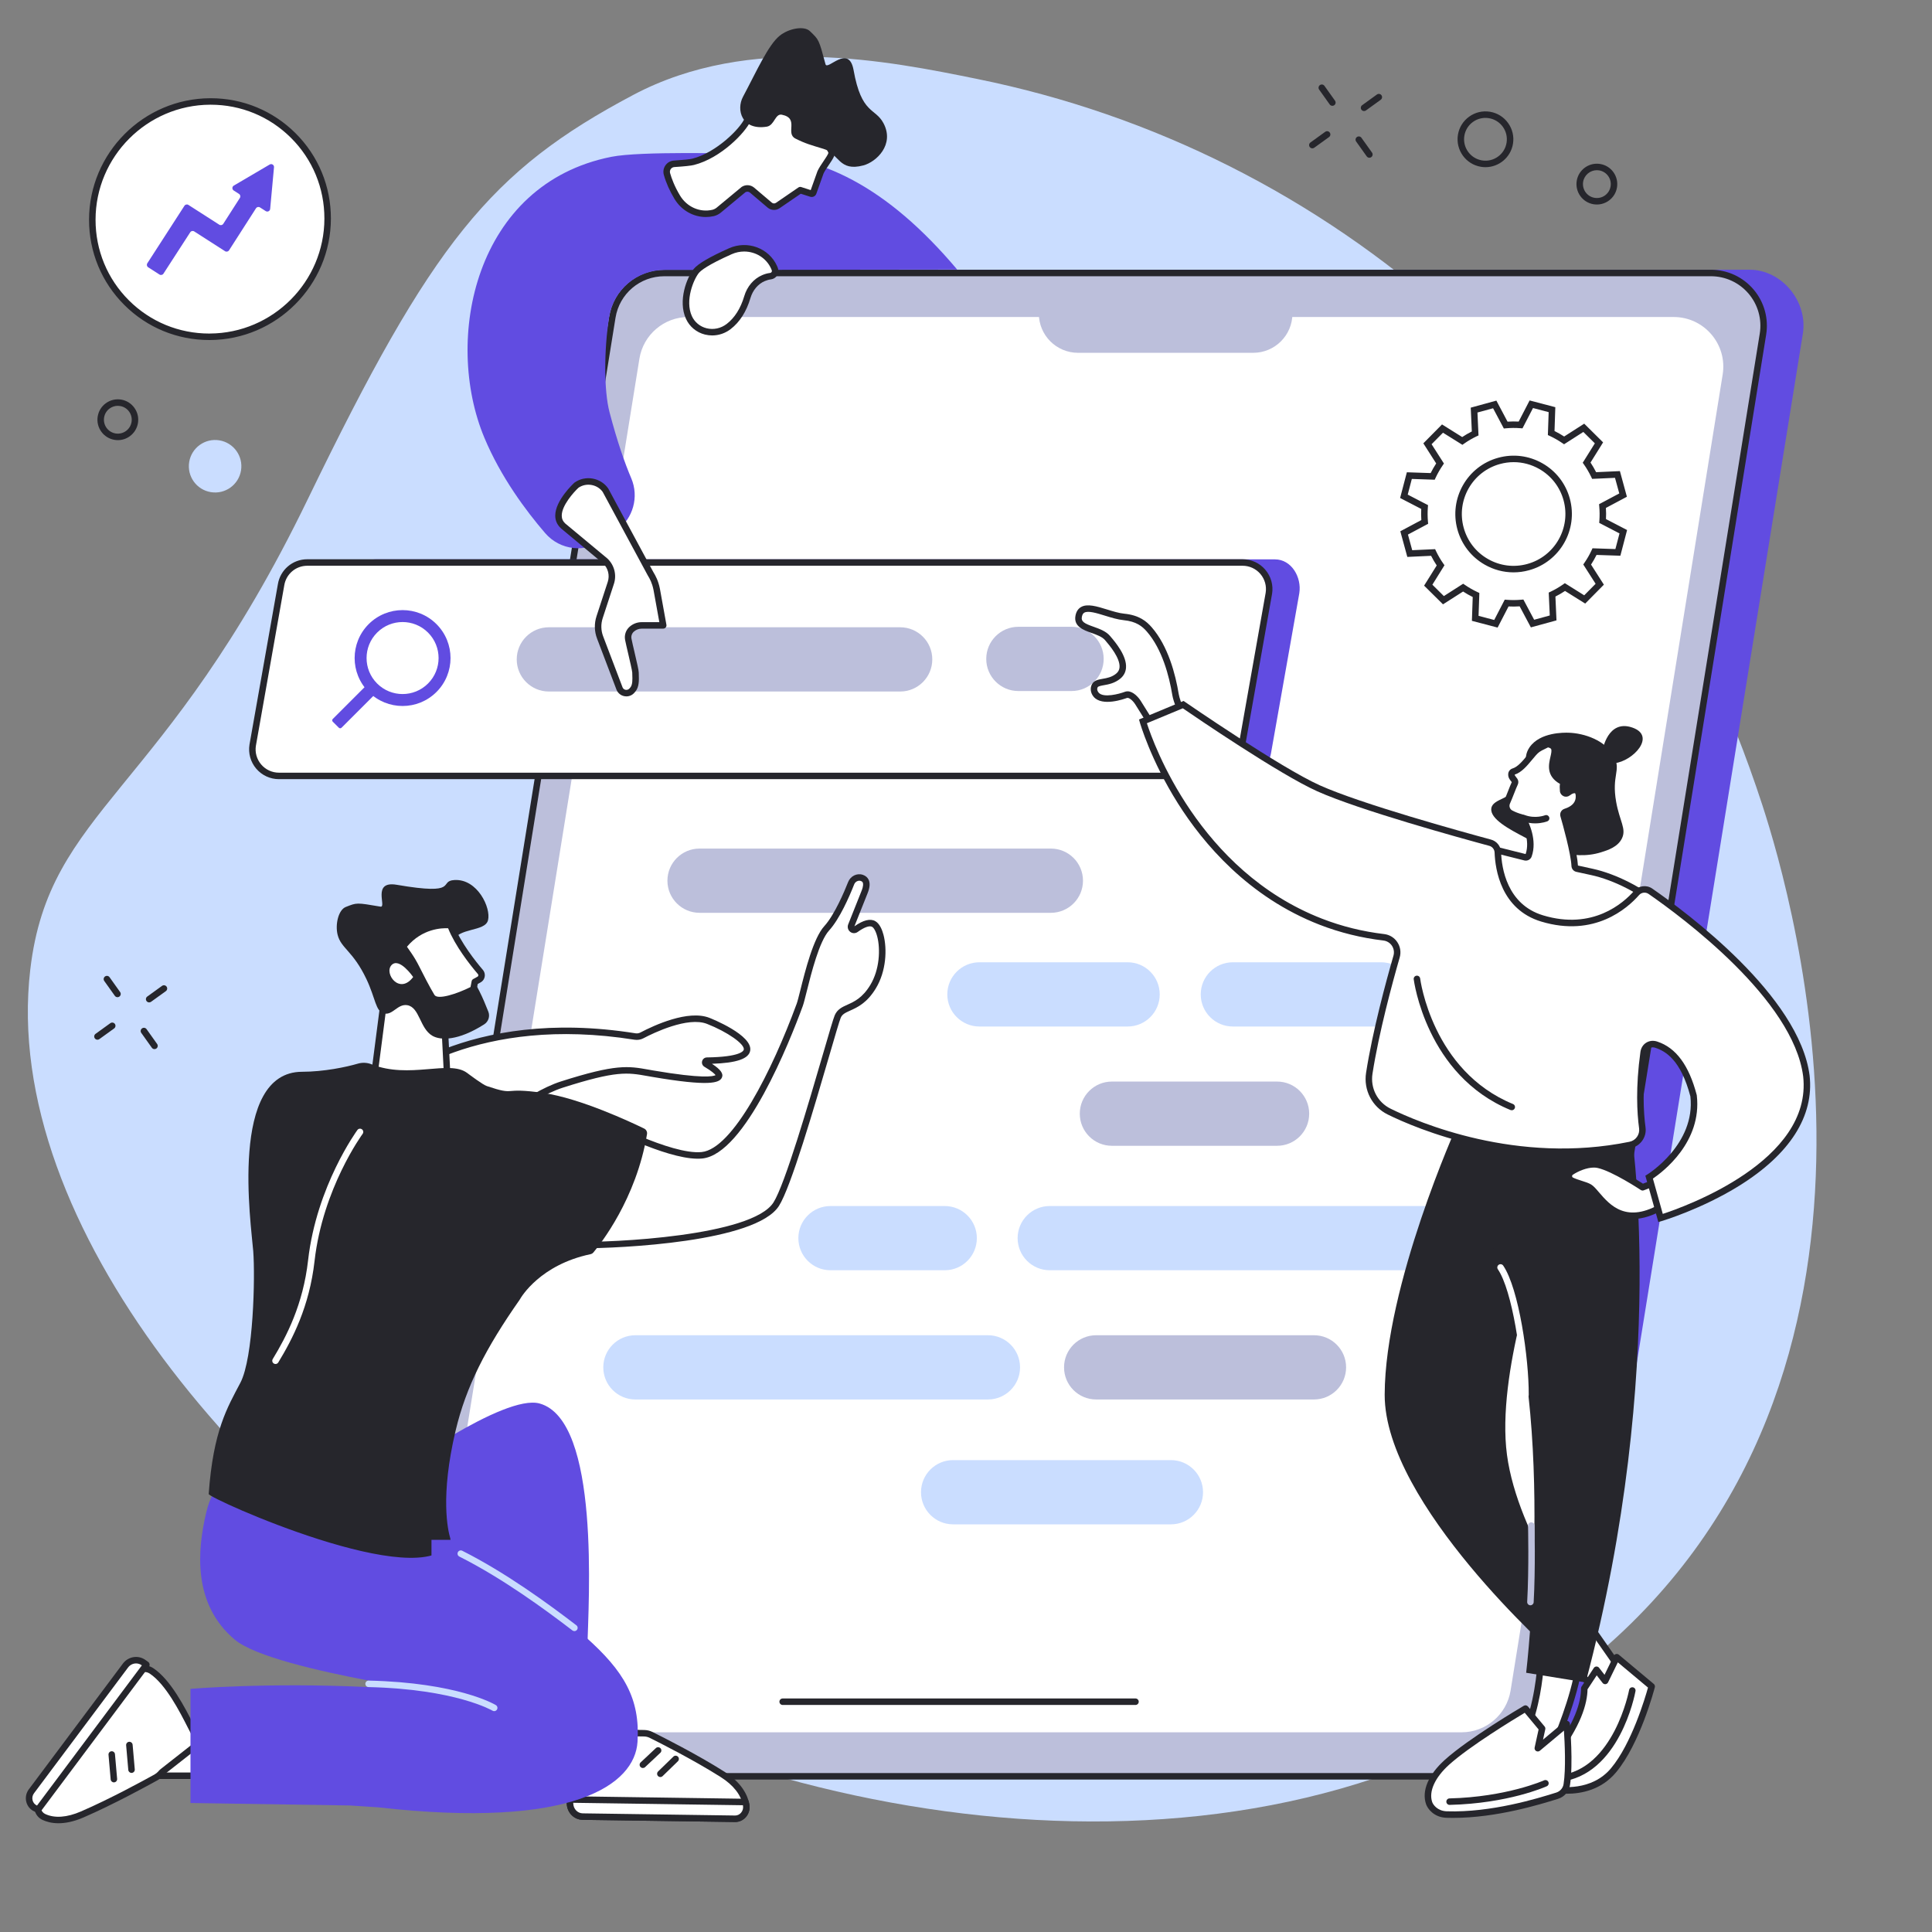 <svg xmlns="http://www.w3.org/2000/svg" xmlns:xlink="http://www.w3.org/1999/xlink" width="500" zoomAndPan="magnify" viewBox="0 0 375 375" height="500" preserveAspectRatio="xMidYMid meet" version="1.0"><rect x="0" y="0" width="375" height="375" fill="#808080" stroke="none"/><defs><clipPath id="695f55f547"><path d="M 83.75 298.875 L 87.5 298.875 L 87.5 303.027 L 83.75 303.027 Z M 83.75 298.875 " clip-rule="nonzero"/></clipPath></defs><path fill="#caddff" d="M 122.926 18.418 C 145.652 6.379 172.57 11.848 189.777 15.348 C 257.598 29.129 316.762 78.512 342.074 156.277 C 347.996 174.477 374.977 267.016 309.273 321.727 C 251.191 370.086 158.492 357.398 98.867 323.043 C 49.469 294.582 0.012 238.098 5.879 188.176 C 9.566 156.785 31.816 154.543 59.73 96.918 C 83.895 47.039 95.125 33.145 122.926 18.418 " fill-opacity="1" fill-rule="nonzero"/><path fill="#614ce1" d="M 296.465 344.793 L 93.336 344.793 C 87.027 344.793 81.895 338.508 82.906 332.254 L 126.59 61.496 C 127.395 56.516 131.402 52.348 136.426 52.348 L 339.555 52.348 C 345.863 52.348 350.941 58.531 349.93 64.785 L 306.246 335.543 C 305.441 340.523 301.488 344.793 296.465 344.793 " fill-opacity="1" fill-rule="nonzero"/><path fill="#bcbfdb" d="M 288.355 344.781 L 85.227 344.781 C 78.918 344.781 74.109 339.137 75.121 332.906 L 118.848 61.582 C 119.652 56.629 123.93 52.984 128.953 52.984 L 332.082 52.984 C 338.391 52.984 343.195 58.633 342.188 64.859 L 298.461 336.184 C 297.656 341.141 293.375 344.781 288.355 344.781 " fill-opacity="1" fill-rule="nonzero"/><path fill="#26262c" d="M 128.953 53.617 C 124.219 53.617 120.227 57.012 119.469 61.684 L 75.742 333.008 C 75.289 335.793 76.082 338.625 77.91 340.773 C 79.738 342.922 82.402 344.152 85.227 344.152 L 288.355 344.152 C 293.094 344.152 297.082 340.758 297.84 336.082 L 341.566 64.758 C 342.016 61.973 341.227 59.145 339.398 56.996 C 337.57 54.848 334.906 53.617 332.082 53.617 Z M 288.355 345.414 L 85.227 345.414 C 82.035 345.414 79.016 344.02 76.949 341.59 C 74.879 339.156 73.988 335.957 74.5 332.809 L 118.227 61.484 C 119.082 56.195 123.594 52.355 128.953 52.355 L 332.082 52.355 C 335.273 52.355 338.289 53.75 340.359 56.18 C 342.43 58.609 343.32 61.812 342.809 64.961 L 299.082 336.285 C 298.223 341.574 293.711 345.414 288.355 345.414 " fill-opacity="1" fill-rule="nonzero"/><path fill="#ffffff" d="M 283.688 336.238 L 92.457 336.238 C 86.516 336.238 81.992 330.922 82.941 325.059 L 124.109 69.625 C 124.863 64.961 128.895 61.531 133.621 61.531 L 324.852 61.531 C 330.793 61.531 335.316 66.848 334.367 72.711 L 293.203 328.141 C 292.445 332.809 288.414 336.238 283.688 336.238 " fill-opacity="1" fill-rule="nonzero"/><path fill="#26262c" d="M 220.398 330.934 L 151.918 330.934 C 151.57 330.934 151.285 330.648 151.285 330.301 C 151.285 329.953 151.57 329.672 151.918 329.672 L 220.398 329.672 C 220.746 329.672 221.027 329.953 221.027 330.301 C 221.027 330.648 220.746 330.934 220.398 330.934 " fill-opacity="1" fill-rule="nonzero"/><path fill="#bcbfdb" d="M 243.25 68.48 L 209.25 68.48 C 205.047 68.48 201.641 65.074 201.641 60.875 L 250.859 60.875 C 250.859 65.074 247.449 68.48 243.25 68.48 " fill-opacity="1" fill-rule="nonzero"/><path fill="#614ce1" d="M 240.828 151.18 L 66.18 151.18 C 63.004 151.18 61.344 147.758 61.852 144.621 L 67.359 113.516 C 67.762 111.02 70.301 108.574 72.832 108.574 L 247.48 108.574 C 250.66 108.574 252.699 112.031 252.191 115.168 L 246.688 146.273 C 246.281 148.77 243.359 151.18 240.828 151.18 " fill-opacity="1" fill-rule="nonzero"/><path fill="#ffffff" d="M 235.688 150.605 L 54.141 150.605 C 50.965 150.605 48.539 147.758 49.051 144.621 L 54.555 113.516 C 54.961 111.02 57.117 109.184 59.645 109.184 L 241.195 109.184 C 244.371 109.184 246.793 112.031 246.285 115.168 L 240.777 146.273 C 240.375 148.77 238.219 150.605 235.688 150.605 " fill-opacity="1" fill-rule="nonzero"/><path fill="#26262c" d="M 59.645 109.812 C 57.414 109.812 55.535 111.414 55.176 113.617 L 49.672 144.73 C 49.457 146.035 49.832 147.367 50.691 148.379 C 51.555 149.395 52.812 149.977 54.141 149.977 L 235.688 149.977 C 237.922 149.977 239.801 148.375 240.156 146.172 L 245.664 115.059 C 245.875 113.754 245.504 112.418 244.641 111.406 C 243.781 110.395 242.523 109.812 241.195 109.812 Z M 235.688 151.234 L 54.141 151.234 C 52.441 151.234 50.836 150.492 49.734 149.199 C 48.629 147.902 48.156 146.199 48.426 144.52 L 53.934 113.406 C 54.391 110.598 56.793 108.551 59.645 108.551 L 241.195 108.551 C 242.895 108.551 244.5 109.293 245.602 110.59 C 246.703 111.887 247.18 113.59 246.906 115.266 L 241.398 146.383 C 240.945 149.188 238.543 151.234 235.688 151.234 " fill-opacity="1" fill-rule="nonzero"/><path fill="#614ce1" d="M 73.199 132.668 C 70.469 129.938 70.469 125.516 73.199 122.785 C 75.926 120.055 80.352 120.055 83.082 122.785 C 85.812 125.516 85.812 129.938 83.082 132.668 C 80.352 135.398 75.926 135.398 73.199 132.668 Z M 84.723 121.145 C 81.086 117.512 75.195 117.512 71.559 121.145 C 67.926 124.781 67.926 130.676 71.559 134.309 C 75.195 137.941 81.086 137.941 84.723 134.309 C 88.355 130.676 88.355 124.781 84.723 121.145 " fill-opacity="1" fill-rule="nonzero"/><path fill="#614ce1" d="M 65.766 141.25 L 64.59 140.082 C 64.445 139.934 64.445 139.695 64.59 139.551 L 71.496 132.645 L 73.199 134.348 L 66.293 141.25 C 66.148 141.398 65.91 141.398 65.766 141.25 " fill-opacity="1" fill-rule="nonzero"/><path fill="#bcbfdb" d="M 174.723 134.223 L 106.531 134.223 C 103.09 134.223 100.297 131.43 100.297 127.988 C 100.297 124.547 103.09 121.754 106.531 121.754 L 174.723 121.754 C 178.168 121.754 180.957 124.547 180.957 127.988 C 180.957 131.43 178.168 134.223 174.723 134.223 " fill-opacity="1" fill-rule="nonzero"/><path fill="#bcbfdb" d="M 207.988 134.129 L 197.664 134.129 C 194.219 134.129 191.43 131.336 191.43 127.895 C 191.43 124.449 194.219 121.66 197.664 121.66 L 207.988 121.66 C 211.43 121.66 214.223 124.449 214.223 127.895 C 214.223 131.336 211.43 134.129 207.988 134.129 " fill-opacity="1" fill-rule="nonzero"/><path fill="#bcbfdb" d="M 203.973 177.176 L 135.785 177.176 C 132.34 177.176 129.547 174.383 129.547 170.941 C 129.547 167.496 132.34 164.707 135.785 164.707 L 203.973 164.707 C 207.418 164.707 210.207 167.496 210.207 170.941 C 210.207 174.383 207.418 177.176 203.973 177.176 " fill-opacity="1" fill-rule="nonzero"/><path fill="#caddff" d="M 218.867 199.246 L 190.109 199.246 C 186.664 199.246 183.871 196.453 183.871 193.012 C 183.871 189.57 186.664 186.777 190.109 186.777 L 218.867 186.777 C 222.312 186.777 225.102 189.57 225.102 193.012 C 225.102 196.453 222.312 199.246 218.867 199.246 " fill-opacity="1" fill-rule="nonzero"/><path fill="#caddff" d="M 268.059 199.246 L 239.297 199.246 C 235.855 199.246 233.062 196.457 233.062 193.012 C 233.062 189.57 235.855 186.777 239.297 186.777 L 268.059 186.777 C 271.5 186.777 274.289 189.57 274.289 193.012 C 274.289 196.457 271.5 199.246 268.059 199.246 " fill-opacity="1" fill-rule="nonzero"/><path fill="#caddff" d="M 278.285 246.555 L 203.754 246.555 C 200.312 246.555 197.52 243.762 197.52 240.32 C 197.52 236.879 200.312 234.086 203.754 234.086 L 278.285 234.086 C 281.73 234.086 284.523 236.879 284.523 240.32 C 284.523 243.762 281.73 246.555 278.285 246.555 " fill-opacity="1" fill-rule="nonzero"/><path fill="#caddff" d="M 191.758 271.637 L 123.332 271.637 C 119.887 271.637 117.098 268.844 117.098 265.402 C 117.098 261.957 119.887 259.168 123.332 259.168 L 191.758 259.168 C 195.199 259.168 197.992 261.957 197.992 265.402 C 197.992 268.844 195.199 271.637 191.758 271.637 " fill-opacity="1" fill-rule="nonzero"/><path fill="#bcbfdb" d="M 255.043 271.637 L 212.766 271.637 C 209.32 271.637 206.531 268.844 206.531 265.402 C 206.531 261.957 209.32 259.168 212.766 259.168 L 255.043 259.168 C 258.484 259.168 261.277 261.957 261.277 265.402 C 261.277 268.844 258.484 271.637 255.043 271.637 " fill-opacity="1" fill-rule="nonzero"/><path fill="#caddff" d="M 227.273 295.875 L 184.996 295.875 C 181.555 295.875 178.766 293.082 178.766 289.641 C 178.766 286.195 181.555 283.406 184.996 283.406 L 227.273 283.406 C 230.719 283.406 233.508 286.195 233.508 289.641 C 233.508 293.082 230.719 295.875 227.273 295.875 " fill-opacity="1" fill-rule="nonzero"/><path fill="#caddff" d="M 183.371 246.555 L 161.195 246.555 C 157.75 246.555 154.961 243.766 154.961 240.32 C 154.961 236.879 157.75 234.09 161.195 234.09 L 183.371 234.09 C 186.816 234.09 189.605 236.879 189.605 240.32 C 189.605 243.766 186.816 246.555 183.371 246.555 " fill-opacity="1" fill-rule="nonzero"/><path fill="#bcbfdb" d="M 247.879 222.398 L 215.82 222.398 C 212.375 222.398 209.586 219.609 209.586 216.164 C 209.586 212.723 212.375 209.93 215.82 209.93 L 247.879 209.93 C 251.32 209.93 254.113 212.723 254.113 216.164 C 254.113 219.609 251.32 222.398 247.879 222.398 " fill-opacity="1" fill-rule="nonzero"/><path fill="#ffffff" d="M 296.613 110.078 C 290.922 111.637 285.047 108.285 283.488 102.59 C 281.93 96.895 285.281 91.016 290.969 89.457 C 296.66 87.898 302.535 91.25 304.094 96.945 C 305.652 102.641 302.301 108.52 296.613 110.078 Z M 315.043 96.098 L 313.949 92.094 L 309.418 92.297 C 309 91.418 308.512 90.582 307.961 89.797 L 310.359 85.957 L 307.41 83.035 L 303.594 85.48 C 302.797 84.934 301.957 84.457 301.082 84.047 L 301.242 79.516 L 297.227 78.465 L 295.141 82.484 C 294.191 82.41 293.227 82.418 292.25 82.504 L 290.121 78.504 L 286.121 79.598 L 286.328 84.129 C 285.445 84.547 284.609 85.035 283.828 85.582 L 279.988 83.184 L 277.07 86.137 L 279.512 89.957 C 278.969 90.754 278.488 91.598 278.082 92.469 L 273.551 92.312 L 272.5 96.332 L 276.52 98.414 C 276.441 99.367 276.449 100.336 276.539 101.309 L 272.539 103.438 L 273.637 107.441 L 278.164 107.238 C 278.582 108.121 279.066 108.957 279.617 109.738 L 277.219 113.582 L 280.172 116.5 L 283.988 114.059 C 284.785 114.602 285.625 115.082 286.496 115.488 L 286.344 120.02 L 290.355 121.074 L 292.438 117.055 C 293.391 117.125 294.355 117.121 295.328 117.031 L 297.461 121.035 L 301.461 119.938 L 301.258 115.406 C 302.137 114.988 302.973 114.5 303.754 113.949 L 307.594 116.352 L 310.512 113.398 L 308.066 109.578 C 308.613 108.781 309.094 107.941 309.5 107.066 L 314.031 107.223 L 315.082 103.207 L 311.062 101.121 C 311.137 100.168 311.129 99.203 311.043 98.227 L 315.043 96.098 " fill-opacity="1" fill-rule="nonzero"/><path fill="#26262c" d="M 293.805 89.703 C 292.918 89.703 292.02 89.824 291.137 90.066 C 285.793 91.531 282.633 97.074 284.098 102.426 C 284.809 105.016 286.48 107.176 288.812 108.504 C 291.145 109.84 293.855 110.18 296.445 109.469 C 301.793 108.004 304.949 102.461 303.488 97.109 C 302.777 94.52 301.102 92.359 298.77 91.027 C 297.23 90.152 295.527 89.703 293.805 89.703 Z M 293.773 111.094 C 291.832 111.094 289.918 110.59 288.188 109.602 C 285.562 108.102 283.68 105.672 282.879 102.758 C 281.234 96.738 284.785 90.496 290.805 88.852 C 293.719 88.051 296.766 88.438 299.395 89.934 C 302.02 91.43 303.902 93.859 304.699 96.777 C 306.348 102.797 302.793 109.039 296.777 110.684 C 295.785 110.961 294.777 111.094 293.773 111.094 Z M 286.988 119.539 L 290.027 120.336 L 292.07 116.391 L 292.488 116.422 C 293.395 116.496 294.336 116.488 295.27 116.406 L 295.688 116.367 L 297.777 120.293 L 300.809 119.465 L 300.605 115.02 L 300.984 114.84 C 301.836 114.434 302.645 113.961 303.391 113.438 L 303.734 113.195 L 307.496 115.551 L 309.707 113.312 L 307.312 109.566 L 307.547 109.223 C 308.074 108.457 308.539 107.645 308.93 106.801 L 309.102 106.422 L 313.547 106.574 L 314.344 103.535 L 310.402 101.488 L 310.438 101.07 C 310.504 100.16 310.5 99.223 310.414 98.285 L 310.375 97.867 L 314.301 95.777 L 313.469 92.746 L 309.031 92.949 L 308.852 92.566 C 308.445 91.719 307.973 90.906 307.449 90.16 L 307.207 89.82 L 309.559 86.051 L 307.324 83.84 L 303.582 86.234 L 303.238 86 C 302.473 85.477 301.66 85.012 300.82 84.621 L 300.441 84.445 L 300.594 79.996 L 297.555 79.199 L 295.512 83.145 L 295.094 83.113 C 294.184 83.039 293.246 83.047 292.309 83.133 L 291.895 83.172 L 289.805 79.242 L 286.773 80.07 L 286.977 84.52 L 286.598 84.695 C 285.746 85.102 284.938 85.574 284.191 86.102 L 283.852 86.34 L 280.082 83.988 L 277.871 86.223 L 280.266 89.969 L 280.031 90.316 C 279.508 91.082 279.043 91.895 278.652 92.734 L 278.477 93.113 L 274.035 92.961 L 273.238 96.004 L 277.18 98.047 L 277.148 98.461 C 277.074 99.375 277.082 100.312 277.164 101.25 L 277.203 101.668 L 273.281 103.758 L 274.109 106.793 L 278.555 106.59 L 278.73 106.965 C 279.137 107.816 279.605 108.629 280.133 109.375 L 280.371 109.715 L 278.023 113.488 L 280.254 115.699 L 284 113.301 L 284.348 113.535 C 285.109 114.059 285.926 114.523 286.762 114.918 L 287.141 115.094 Z M 290.684 121.812 L 285.695 120.504 L 285.855 115.879 C 285.211 115.559 284.582 115.203 283.984 114.812 L 280.086 117.301 L 276.418 113.672 L 278.867 109.754 C 278.469 109.16 278.105 108.535 277.777 107.883 L 273.16 108.098 L 271.801 103.121 L 275.879 100.945 C 275.832 100.219 275.824 99.496 275.863 98.785 L 271.762 96.66 L 273.07 91.668 L 277.691 91.824 C 278.012 91.184 278.367 90.555 278.762 89.953 L 276.27 86.051 L 279.895 82.383 L 283.812 84.832 C 284.406 84.438 285.031 84.07 285.68 83.746 L 285.469 79.125 L 290.445 77.758 L 292.613 81.844 C 293.34 81.797 294.059 81.789 294.773 81.828 L 296.898 77.727 L 301.887 79.035 L 301.73 83.66 C 302.371 83.977 303 84.336 303.602 84.727 L 307.496 82.234 L 311.16 85.863 L 308.719 89.781 C 309.113 90.375 309.477 91 309.805 91.648 L 314.422 91.441 L 315.781 96.418 L 311.703 98.59 C 311.754 99.316 311.758 100.043 311.719 100.754 L 315.816 102.879 L 314.512 107.867 L 309.887 107.711 C 309.57 108.355 309.211 108.984 308.82 109.586 L 311.312 113.484 L 307.688 117.152 L 303.77 114.703 C 303.176 115.102 302.555 115.465 301.906 115.789 L 302.113 120.414 L 297.141 121.773 L 294.965 117.691 C 294.238 117.742 293.52 117.746 292.809 117.711 L 290.684 121.812 " fill-opacity="1" fill-rule="nonzero"/><path fill="#26262c" d="M 306.668 35.191 Z M 309.949 33.035 C 308.652 33.035 307.504 33.977 307.285 35.297 C 307.172 36.008 307.34 36.723 307.758 37.309 C 308.176 37.895 308.801 38.281 309.512 38.398 C 310.227 38.516 310.938 38.348 311.523 37.93 C 312.109 37.508 312.496 36.887 312.613 36.172 C 312.73 35.465 312.566 34.746 312.145 34.164 C 311.723 33.578 311.102 33.188 310.391 33.07 C 310.242 33.047 310.094 33.035 309.949 33.035 Z M 309.961 39.695 C 309.742 39.695 309.523 39.68 309.305 39.645 C 308.262 39.469 307.348 38.902 306.734 38.043 C 306.117 37.184 305.875 36.137 306.043 35.09 C 306.398 32.938 308.438 31.473 310.594 31.828 C 311.637 32 312.551 32.566 313.168 33.426 C 313.781 34.285 314.027 35.336 313.859 36.379 C 313.688 37.422 313.117 38.336 312.258 38.953 C 311.578 39.438 310.777 39.695 309.961 39.695 " fill-opacity="1" fill-rule="nonzero"/><path fill="#26262c" d="M 19.586 80.93 L 19.59 80.93 Z M 22.863 78.77 C 22.305 78.77 21.762 78.941 21.297 79.277 C 20.711 79.695 20.324 80.32 20.207 81.031 C 19.965 82.5 20.961 83.891 22.43 84.133 C 23.141 84.25 23.855 84.082 24.441 83.664 C 25.027 83.242 25.414 82.621 25.531 81.91 C 25.648 81.199 25.484 80.48 25.062 79.895 C 24.645 79.309 24.02 78.926 23.309 78.809 C 23.16 78.781 23.012 78.77 22.863 78.77 Z M 22.879 85.43 C 22.66 85.43 22.445 85.414 22.227 85.375 C 20.07 85.02 18.609 82.98 18.965 80.824 C 19.137 79.785 19.703 78.867 20.562 78.254 C 21.422 77.637 22.469 77.391 23.516 77.562 C 24.559 77.734 25.473 78.305 26.086 79.164 C 26.703 80.02 26.949 81.07 26.777 82.113 C 26.605 83.156 26.035 84.07 25.176 84.688 C 24.496 85.176 23.699 85.43 22.879 85.43 " fill-opacity="1" fill-rule="nonzero"/><path fill="#caddff" d="M 36.723 89.668 C 37.18 86.891 39.805 85.012 42.578 85.469 C 45.355 85.926 47.238 88.547 46.781 91.324 C 46.32 94.105 43.699 95.984 40.922 95.523 C 38.145 95.07 36.266 92.445 36.723 89.668 " fill-opacity="1" fill-rule="nonzero"/><path fill="#26262c" d="M 284.23 26.359 C 283.859 28.621 285.395 30.758 287.652 31.133 C 288.746 31.312 289.844 31.059 290.746 30.41 C 291.648 29.762 292.242 28.805 292.422 27.711 C 292.797 25.449 291.262 23.309 289 22.938 C 287.906 22.758 286.809 23.016 285.906 23.66 C 285.004 24.305 284.41 25.266 284.23 26.359 Z M 288.328 32.449 C 288.039 32.449 287.742 32.426 287.445 32.375 C 284.5 31.891 282.5 29.102 282.984 26.152 C 283.219 24.727 283.996 23.477 285.172 22.637 C 286.348 21.793 287.777 21.461 289.207 21.691 C 290.633 21.93 291.883 22.707 292.723 23.883 C 293.566 25.059 293.902 26.488 293.668 27.914 C 293.23 30.566 290.93 32.449 288.328 32.449 " fill-opacity="1" fill-rule="nonzero"/><path fill="#26262c" d="M 258.613 20.539 C 258.414 20.539 258.223 20.449 258.098 20.277 L 256.047 17.395 C 255.844 17.113 255.91 16.719 256.195 16.516 C 256.48 16.316 256.871 16.383 257.074 16.664 L 259.125 19.543 C 259.328 19.828 259.262 20.223 258.98 20.422 C 258.867 20.504 258.738 20.539 258.613 20.539 " fill-opacity="1" fill-rule="nonzero"/><path fill="#26262c" d="M 265.797 30.617 C 265.598 30.617 265.406 30.527 265.281 30.355 L 263.23 27.473 C 263.027 27.191 263.094 26.797 263.375 26.598 C 263.66 26.395 264.055 26.457 264.258 26.746 L 266.309 29.621 C 266.512 29.906 266.445 30.297 266.16 30.504 C 266.051 30.578 265.922 30.617 265.797 30.617 " fill-opacity="1" fill-rule="nonzero"/><path fill="#26262c" d="M 254.727 28.793 C 254.531 28.793 254.34 28.703 254.215 28.531 C 254.012 28.25 254.074 27.855 254.359 27.652 L 257.227 25.582 C 257.508 25.379 257.902 25.445 258.105 25.727 C 258.309 26.008 258.246 26.402 257.961 26.605 L 255.094 28.676 C 254.984 28.754 254.852 28.793 254.727 28.793 " fill-opacity="1" fill-rule="nonzero"/><path fill="#26262c" d="M 264.762 21.555 C 264.566 21.555 264.375 21.465 264.25 21.293 C 264.047 21.012 264.113 20.617 264.395 20.414 L 267.262 18.344 C 267.543 18.141 267.938 18.203 268.141 18.484 C 268.344 18.766 268.281 19.16 267.996 19.367 L 265.133 21.434 C 265.02 21.516 264.891 21.555 264.762 21.555 " fill-opacity="1" fill-rule="nonzero"/><path fill="#26262c" d="M 22.805 193.555 C 22.605 193.555 22.414 193.461 22.289 193.289 L 20.238 190.41 C 20.035 190.125 20.102 189.734 20.387 189.531 C 20.672 189.328 21.062 189.395 21.266 189.68 L 23.316 192.559 C 23.52 192.84 23.453 193.234 23.168 193.438 C 23.059 193.516 22.93 193.555 22.805 193.555 " fill-opacity="1" fill-rule="nonzero"/><path fill="#26262c" d="M 29.988 203.633 C 29.789 203.633 29.598 203.539 29.473 203.367 L 27.422 200.488 C 27.219 200.207 27.285 199.812 27.57 199.609 C 27.852 199.406 28.246 199.473 28.449 199.758 L 30.5 202.637 C 30.703 202.918 30.637 203.312 30.352 203.516 C 30.242 203.594 30.113 203.633 29.988 203.633 " fill-opacity="1" fill-rule="nonzero"/><path fill="#26262c" d="M 18.918 201.809 C 18.723 201.809 18.527 201.719 18.406 201.547 C 18.203 201.266 18.266 200.871 18.547 200.668 L 21.414 198.598 C 21.699 198.395 22.094 198.461 22.297 198.738 C 22.5 199.023 22.434 199.418 22.152 199.621 L 19.285 201.691 C 19.172 201.77 19.043 201.809 18.918 201.809 " fill-opacity="1" fill-rule="nonzero"/><path fill="#26262c" d="M 28.953 194.566 C 28.758 194.566 28.566 194.477 28.441 194.305 C 28.238 194.023 28.301 193.629 28.586 193.426 L 31.453 191.355 C 31.734 191.152 32.129 191.219 32.332 191.5 C 32.535 191.781 32.473 192.176 32.191 192.379 L 29.32 194.449 C 29.211 194.527 29.082 194.566 28.953 194.566 " fill-opacity="1" fill-rule="nonzero"/><path fill="#ffffff" d="M 17.918 42.637 C 17.934 30.023 28.172 19.75 40.785 19.695 C 53.398 19.641 63.613 29.82 63.598 42.434 C 63.578 55.047 53.34 65.316 40.727 65.371 C 28.113 65.426 17.898 55.246 17.918 42.637 " fill-opacity="1" fill-rule="nonzero"/><path fill="#26262c" d="M 40.891 20.324 C 40.855 20.324 40.824 20.324 40.789 20.324 C 28.539 20.379 18.562 30.387 18.547 42.637 C 18.539 48.566 20.84 54.133 25.027 58.309 C 29.191 62.457 34.727 64.738 40.621 64.742 C 40.656 64.742 40.688 64.738 40.723 64.738 C 52.973 64.688 62.949 54.68 62.965 42.434 C 62.973 36.5 60.672 30.938 56.484 26.762 C 52.316 22.609 46.785 20.324 40.891 20.324 Z M 40.621 66 C 34.391 66 28.543 63.59 24.137 59.199 C 19.711 54.785 17.277 48.902 17.285 42.633 C 17.305 29.695 27.844 19.125 40.785 19.066 C 40.82 19.066 40.855 19.066 40.891 19.066 C 47.121 19.066 52.969 21.48 57.375 25.867 C 61.801 30.281 64.234 36.168 64.227 42.434 C 64.207 55.371 53.668 65.945 40.727 66 C 40.691 66 40.656 66 40.621 66 " fill-opacity="1" fill-rule="nonzero"/><path fill="#614ce1" d="M 52.344 31.934 L 45.383 36.023 C 45.023 36.234 45.012 36.75 45.363 36.977 L 46.391 37.637 C 46.652 37.805 46.727 38.152 46.562 38.414 L 43.336 43.445 C 43.168 43.707 42.82 43.781 42.559 43.613 L 36.57 39.773 C 36.312 39.605 35.965 39.684 35.797 39.945 L 28.594 51.105 C 28.426 51.371 28.504 51.715 28.766 51.883 L 30.953 53.285 C 31.211 53.453 31.559 53.379 31.727 53.117 L 36.922 45.09 C 37.09 44.824 37.438 44.75 37.695 44.918 L 43.684 48.758 C 43.945 48.922 44.289 48.848 44.457 48.586 L 49.688 40.43 C 49.855 40.168 50.203 40.094 50.465 40.262 L 51.574 40.973 C 51.93 41.203 52.398 40.973 52.438 40.555 L 53.184 32.465 C 53.227 32.012 52.738 31.699 52.344 31.934 " fill-opacity="1" fill-rule="nonzero"/><path fill="#614ce1" d="M 145.246 29.824 C 159.039 29.824 172.082 36.066 185.789 52.32 L 129.012 52.395 C 123.621 52.395 119.074 56.25 118.23 61.574 C 117.227 67.895 117.211 75.809 118.305 79.996 C 119.836 85.832 121.305 89.961 122.523 92.824 C 124.066 96.434 122.895 100.633 119.727 102.953 L 117.234 104.777 C 113.672 107.387 108.703 106.828 105.82 103.48 C 102.074 99.133 97.211 92.602 94.02 84.973 C 86.027 65.859 92.125 35.699 118.688 30.434 C 124.352 29.309 142.301 29.824 145.246 29.824 " fill-opacity="1" fill-rule="nonzero"/><path fill="#ffffff" d="M 150.25 51.891 C 148.809 48.688 144.984 47.332 141.77 48.762 C 139.289 49.867 136.07 51.449 135.137 52.609 C 134.02 53.992 132.211 58.312 133.719 61.621 C 135.074 64.586 138.863 65.367 141.441 63.375 C 142.793 62.328 144.195 60.586 145.059 57.668 C 145.539 56.051 146.637 54.652 148.184 53.984 C 148.605 53.801 149.059 53.664 149.547 53.605 C 150.195 53.527 150.609 52.879 150.398 52.262 C 150.363 52.148 150.312 52.027 150.25 51.891 " fill-opacity="1" fill-rule="nonzero"/><path fill="#26262c" d="M 144.441 48.82 C 143.633 48.82 142.812 48.988 142.027 49.336 C 137.355 51.418 136.012 52.527 135.629 53.004 C 134.66 54.203 132.902 58.312 134.293 61.359 C 134.832 62.539 135.875 63.398 137.145 63.715 C 138.504 64.051 139.93 63.742 141.055 62.875 C 142.605 61.68 143.75 59.867 144.457 57.488 C 145.012 55.609 146.281 54.117 147.934 53.406 C 148.441 53.184 148.961 53.039 149.473 52.98 C 149.641 52.957 149.727 52.855 149.766 52.797 C 149.801 52.738 149.855 52.617 149.801 52.465 C 149.77 52.371 149.73 52.262 149.676 52.148 C 148.734 50.059 146.641 48.82 144.441 48.82 Z M 138.238 65.109 C 137.773 65.109 137.305 65.051 136.84 64.938 C 135.195 64.531 133.848 63.418 133.148 61.883 C 131.539 58.359 133.328 53.844 134.648 52.211 C 135.457 51.207 137.766 49.855 141.516 48.184 C 145.078 46.602 149.254 48.145 150.824 51.629 L 150.824 51.633 C 150.895 51.789 150.953 51.93 150.996 52.059 C 151.156 52.535 151.098 53.047 150.832 53.469 C 150.562 53.895 150.125 54.172 149.621 54.23 C 149.23 54.277 148.832 54.391 148.438 54.559 C 147.125 55.125 146.117 56.324 145.664 57.848 C 144.879 60.484 143.59 62.512 141.828 63.871 C 140.777 64.684 139.52 65.109 138.238 65.109 " fill-opacity="1" fill-rule="nonzero"/><path fill="#ffffff" d="M 126.254 111.332 C 126.676 112.027 127.156 112.863 127.465 114.375 L 128.73 121.387 L 124.527 121.395 C 123.828 121.395 123.16 121.652 122.633 122.109 C 122.633 122.113 122.629 122.113 122.625 122.117 C 122.062 122.605 121.809 123.359 121.949 124.09 C 122.234 125.57 123.34 129.875 123.352 130.551 C 123.367 131.562 123.527 132.988 122.859 133.805 L 122.684 134.016 C 121.98 134.855 120.637 134.645 120.242 133.625 L 116.488 123.75 C 115.996 122.488 115.961 121.094 116.383 119.801 L 118.566 113.125 C 119.059 111.621 118.637 109.973 117.488 108.891 L 109.277 102.055 C 106.305 99.293 111.891 94.176 111.891 94.176 C 113.734 92.883 116.309 93.387 117.523 95.152 L 126.254 111.332 " fill-opacity="1" fill-rule="nonzero"/><path fill="#26262c" d="M 112.285 94.668 C 111.355 95.535 109.043 98.102 109.035 100.066 C 109.031 100.676 109.25 101.176 109.703 101.598 L 117.891 108.406 C 119.242 109.676 119.73 111.594 119.164 113.32 L 116.98 119.996 C 116.605 121.148 116.641 122.398 117.074 123.52 L 120.832 133.402 C 120.934 133.668 121.156 133.848 121.441 133.895 C 121.73 133.941 122.012 133.836 122.199 133.609 L 122.375 133.402 C 122.797 132.887 122.762 131.852 122.73 131.02 C 122.727 130.859 122.723 130.707 122.719 130.562 C 122.715 130.219 122.242 128.215 121.934 126.887 C 121.684 125.812 121.445 124.801 121.332 124.211 C 121.148 123.258 121.484 122.273 122.215 121.641 C 122.863 121.074 123.684 120.766 124.523 120.762 L 127.977 120.758 L 126.844 114.488 C 126.566 113.137 126.152 112.379 125.715 111.66 C 125.707 111.648 125.703 111.641 125.699 111.629 L 116.984 95.484 C 116.492 94.785 115.711 94.297 114.828 94.137 C 113.926 93.973 113.027 94.164 112.285 94.668 Z M 121.582 135.168 C 121.469 135.168 121.355 135.156 121.238 135.137 C 120.512 135.02 119.922 134.539 119.656 133.855 L 115.898 123.973 C 115.359 122.586 115.316 121.031 115.785 119.605 L 117.969 112.93 C 118.379 111.664 118.023 110.258 117.055 109.352 L 108.871 102.543 C 108.133 101.855 107.77 101.027 107.773 100.059 C 107.785 97.117 111.316 93.848 111.465 93.711 C 111.484 93.691 111.508 93.676 111.527 93.66 C 112.551 92.941 113.801 92.672 115.051 92.895 C 116.273 93.117 117.363 93.809 118.043 94.797 C 118.055 94.816 118.066 94.836 118.078 94.855 L 126.801 111.02 C 127.273 111.801 127.766 112.699 128.082 114.25 L 129.352 121.273 C 129.383 121.457 129.336 121.648 129.215 121.789 C 129.094 121.934 128.918 122.016 128.73 122.016 L 124.527 122.023 C 123.988 122.023 123.465 122.223 123.047 122.586 C 122.648 122.93 122.469 123.461 122.57 123.973 C 122.68 124.539 122.91 125.539 123.16 126.598 C 123.664 128.754 123.973 130.094 123.98 130.543 C 123.98 130.68 123.988 130.824 123.992 130.977 C 124.027 132.02 124.07 133.32 123.348 134.203 L 123.164 134.418 C 122.766 134.902 122.191 135.168 121.582 135.168 " fill-opacity="1" fill-rule="nonzero"/><path fill="#ffffff" d="M 138.445 41.324 C 138.84 41.227 139.203 41.039 139.516 40.777 L 144.328 36.785 C 144.844 36.465 145.508 36.512 145.969 36.898 L 149.41 39.82 C 149.855 40.191 150.492 40.219 150.973 39.891 L 155.328 36.906 L 157.453 37.586 C 157.617 37.641 157.797 37.551 157.855 37.387 L 159.25 33.473 C 159.848 32.109 161.891 29.879 161.355 29.375 C 161.355 29.375 155.117 15.539 148.254 18.777 C 147.258 19.246 146.492 20.09 146.051 21.098 L 145.129 23.203 C 144.203 25.312 139.492 30.148 134.543 31.406 C 133.887 31.574 132.18 31.707 130.848 31.793 C 129.855 31.855 129.191 32.82 129.461 33.777 C 129.777 34.906 130.371 36.477 131.461 38.293 C 132.898 40.672 135.676 41.961 138.387 41.336 C 138.406 41.332 138.426 41.328 138.445 41.324 " fill-opacity="1" fill-rule="nonzero"/><path fill="#26262c" d="M 160.922 29.832 Z M 150.383 18.914 C 149.75 18.914 149.133 19.059 148.52 19.348 C 147.695 19.738 147.02 20.453 146.625 21.352 L 145.707 23.457 C 144.738 25.66 139.98 30.68 134.699 32.02 C 134.133 32.164 132.848 32.301 130.887 32.426 C 130.605 32.445 130.363 32.578 130.199 32.809 C 130.035 33.039 129.988 33.332 130.066 33.605 C 130.344 34.59 130.902 36.145 132 37.969 C 133.328 40.168 135.836 41.277 138.246 40.727 L 138.297 40.715 C 138.586 40.641 138.863 40.5 139.113 40.297 L 143.926 36.305 C 143.949 36.285 143.973 36.27 143.996 36.254 C 144.746 35.789 145.699 35.855 146.371 36.414 L 149.82 39.34 C 150.039 39.527 150.367 39.539 150.617 39.371 L 154.969 36.387 C 155.129 36.277 155.332 36.246 155.52 36.305 L 157.359 36.898 L 158.656 33.262 C 158.66 33.25 158.668 33.234 158.672 33.223 C 158.922 32.656 159.371 31.984 159.809 31.34 C 160.172 30.805 160.711 30.008 160.801 29.676 C 160.793 29.664 160.785 29.648 160.781 29.637 C 160.742 29.551 156.832 21 152.031 19.23 C 151.465 19.02 150.918 18.914 150.383 18.914 Z M 137.004 42.125 C 134.574 42.125 132.254 40.824 130.922 38.617 C 129.984 37.059 129.285 35.488 128.852 33.949 C 128.668 33.305 128.785 32.621 129.172 32.082 C 129.555 31.543 130.148 31.207 130.809 31.168 C 132.637 31.051 133.91 30.918 134.391 30.797 C 139.008 29.625 143.66 24.988 144.551 22.949 L 145.473 20.848 C 145.988 19.668 146.879 18.73 147.984 18.211 C 149.414 17.531 150.926 17.477 152.469 18.047 C 157.547 19.918 161.426 28.027 161.887 29.027 C 162.434 29.715 161.73 30.75 160.855 32.047 C 160.453 32.637 160.039 33.25 159.836 33.711 L 158.449 37.602 C 158.273 38.09 157.754 38.348 157.258 38.188 L 155.426 37.602 L 151.328 40.41 C 150.617 40.898 149.664 40.852 149.008 40.305 L 145.559 37.379 C 145.316 37.18 144.973 37.148 144.691 37.305 L 139.918 41.266 C 139.523 41.59 139.062 41.824 138.59 41.938 L 138.527 41.953 C 138.02 42.07 137.508 42.125 137.004 42.125 " fill-opacity="1" fill-rule="nonzero"/><path fill="#26262c" d="M 171.484 23.914 C 169.875 20.875 167.219 22.246 165.68 13.613 C 164.754 8.426 160.586 13.785 160.23 12.465 C 158.922 7.586 158.969 7.75 157.211 6.051 C 156.043 4.926 153.035 5.555 151.336 6.934 C 149.094 8.75 146.852 13.844 144.215 18.781 C 142.848 21.34 144 25.363 148.828 24.586 C 150.34 24.344 150.438 21.992 151.762 22.266 C 155.203 22.965 152.371 25.875 154.391 26.895 C 156.328 27.875 157.359 28.137 159.863 28.902 C 162.891 29.82 162.777 33.387 167.586 32.102 C 170.09 31.43 173.688 28.074 171.484 23.914 " fill-opacity="1" fill-rule="nonzero"/><path fill="#ffffff" d="M 304.773 310.094 C 305.02 310.473 314.332 323.793 314.332 323.793 C 314.332 323.793 313.027 328.414 310.617 329.074 L 299.539 317.086 L 304.773 310.094 " fill-opacity="1" fill-rule="nonzero"/><path fill="#26262c" d="M 300.359 317.047 L 310.789 328.332 C 312.199 327.633 313.246 325.152 313.641 323.902 C 312.336 322.031 306.527 313.727 304.754 311.172 Z M 310.617 329.703 C 310.445 329.703 310.277 329.633 310.152 329.5 L 299.078 317.516 C 298.871 317.293 298.852 316.953 299.035 316.711 L 304.27 309.715 C 304.395 309.551 304.586 309.465 304.797 309.465 C 305.004 309.473 305.195 309.578 305.305 309.754 C 305.52 310.09 312.27 319.738 314.848 323.43 C 314.957 323.586 314.992 323.781 314.941 323.965 C 314.797 324.473 313.461 328.949 310.785 329.68 C 310.727 329.695 310.672 329.703 310.617 329.703 " fill-opacity="1" fill-rule="nonzero"/><path fill="#ffffff" d="M 320.59 327.336 C 320.59 327.336 317.812 338.098 313.168 343.633 C 308.523 349.168 300.809 347.176 300.809 347.176 C 300.809 347.176 300.242 342.496 301.207 341.277 C 302.176 340.059 307.52 333.555 307.504 327.707 L 309.879 324.098 L 311.559 326.27 L 313.801 321.66 L 320.59 327.336 " fill-opacity="1" fill-rule="nonzero"/><path fill="#26262c" d="M 301.387 346.652 C 303.008 346.949 308.961 347.672 312.688 343.227 C 316.695 338.449 319.336 329.512 319.875 327.559 L 314.02 322.66 L 312.125 326.547 C 312.027 326.742 311.84 326.875 311.621 326.898 C 311.406 326.918 311.191 326.828 311.059 326.652 L 309.922 325.184 L 308.137 327.898 C 308.09 330.605 306.926 335.125 301.809 341.543 L 301.703 341.668 C 301.195 342.309 301.211 344.824 301.387 346.652 Z M 304.109 348.164 C 302.18 348.164 300.785 347.82 300.652 347.785 C 300.398 347.719 300.215 347.508 300.184 347.25 C 300.082 346.426 299.645 342.238 300.715 340.887 L 300.82 340.754 C 305.836 334.473 306.883 330.191 306.875 327.711 C 306.875 327.582 306.914 327.465 306.98 327.359 L 309.355 323.754 C 309.469 323.582 309.656 323.477 309.859 323.469 C 310.066 323.465 310.258 323.555 310.379 323.715 L 311.438 325.082 L 313.238 321.383 C 313.324 321.207 313.484 321.082 313.672 321.043 C 313.863 321.004 314.062 321.051 314.211 321.176 L 320.996 326.852 C 321.184 327.008 321.262 327.258 321.203 327.492 C 321.086 327.938 318.332 338.457 313.652 344.039 C 310.793 347.445 306.895 348.164 304.109 348.164 " fill-opacity="1" fill-rule="nonzero"/><path fill="#ffffff" d="M 316.832 328.129 C 316.832 328.129 313.906 344.039 302.664 345.223 L 316.832 328.129 " fill-opacity="1" fill-rule="nonzero"/><path fill="#26262c" d="M 302.66 345.852 C 302.344 345.852 302.07 345.609 302.035 345.289 C 302 344.941 302.25 344.633 302.598 344.594 C 313.238 343.477 316.184 328.168 316.211 328.016 C 316.277 327.672 316.605 327.445 316.949 327.508 C 317.289 327.57 317.516 327.902 317.449 328.242 C 317.332 328.91 314.312 344.629 302.727 345.848 C 302.707 345.852 302.684 345.852 302.66 345.852 " fill-opacity="1" fill-rule="nonzero"/><path fill="#ffffff" d="M 299.012 322.75 C 299.062 323.32 298.473 331.301 296 336.316 C 296 336.316 297.867 340.02 301.367 339.359 C 301.367 339.359 305.711 329.816 306.562 322.555 L 299.012 322.75 " fill-opacity="1" fill-rule="nonzero"/><path fill="#26262c" d="M 296.715 336.289 C 297.164 337.027 298.613 339.035 300.934 338.785 C 301.648 337.152 304.934 329.445 305.844 323.203 L 299.629 323.363 C 299.508 325.508 298.77 331.906 296.715 336.289 Z M 300.562 340.062 C 297.922 340.062 296.086 337.879 295.441 336.598 C 295.352 336.422 295.348 336.211 295.438 336.035 C 297.766 331.32 298.438 323.582 298.387 322.805 C 298.375 322.633 298.434 322.457 298.551 322.332 C 298.664 322.207 298.828 322.125 298.996 322.121 L 306.551 321.926 C 306.742 321.914 306.91 321.996 307.035 322.129 C 307.156 322.266 307.215 322.449 307.195 322.629 C 306.336 329.906 302.121 339.223 301.941 339.617 C 301.859 339.805 301.688 339.938 301.488 339.977 C 301.168 340.035 300.859 340.062 300.562 340.062 " fill-opacity="1" fill-rule="nonzero"/><path fill="#ffffff" d="M 304.098 334.637 C 304.098 334.637 304.75 342.328 304.109 346.395 C 303.945 347.414 303.211 348.242 302.227 348.551 C 299.09 349.523 289.707 352.488 280.789 352.203 C 278.742 352.137 277.656 350.762 277.391 349.984 C 276.656 347.844 277.676 344.934 280.84 342.07 C 285.438 337.91 296.086 331.633 296.086 331.633 L 299.32 335.52 L 298.484 339.332 L 304.098 334.637 " fill-opacity="1" fill-rule="nonzero"/><path fill="#26262c" d="M 295.949 332.449 C 293.863 333.699 285.223 338.953 281.262 342.539 C 278.512 345.027 277.285 347.734 277.988 349.781 C 278.152 350.258 278.977 351.512 280.809 351.57 C 289.484 351.852 298.496 349.051 301.891 347.992 L 302.043 347.945 C 302.812 347.707 303.367 347.074 303.488 346.293 C 303.961 343.309 303.711 338.227 303.559 335.91 L 298.891 339.812 C 298.688 339.988 298.395 340.012 298.16 339.871 C 297.93 339.73 297.816 339.461 297.871 339.199 L 298.641 335.684 Z M 282.035 352.852 C 281.613 352.852 281.191 352.848 280.77 352.832 C 278.316 352.754 277.098 351.07 276.797 350.191 C 275.914 347.617 277.23 344.484 280.418 341.605 C 285.012 337.445 295.332 331.348 295.77 331.09 C 296.035 330.934 296.375 330.992 296.574 331.227 L 299.809 335.113 C 299.934 335.262 299.98 335.461 299.938 335.652 L 299.5 337.664 L 303.695 334.152 C 303.875 334 304.121 333.965 304.34 334.051 C 304.559 334.145 304.707 334.348 304.727 334.582 C 304.754 334.898 305.379 342.398 304.734 346.488 C 304.535 347.746 303.648 348.766 302.414 349.152 L 302.266 349.199 C 298.98 350.219 290.508 352.852 282.035 352.852 " fill-opacity="1" fill-rule="nonzero"/><path fill="#ffffff" d="M 299.969 346.137 C 299.969 346.137 292.676 349.426 281.363 349.699 L 299.969 346.137 " fill-opacity="1" fill-rule="nonzero"/><path fill="#26262c" d="M 281.363 350.328 C 281.027 350.328 280.742 350.059 280.734 349.715 C 280.727 349.367 281 349.078 281.348 349.07 C 292.406 348.801 299.641 345.594 299.707 345.562 C 300.027 345.418 300.398 345.562 300.543 345.879 C 300.688 346.195 300.543 346.57 300.227 346.711 C 299.926 346.848 292.691 350.055 281.379 350.328 C 281.379 350.328 281.371 350.328 281.363 350.328 " fill-opacity="1" fill-rule="nonzero"/><path fill="#26262c" d="M 282.855 218.359 C 282.855 218.359 268.82 249.465 268.766 270.703 C 268.715 291.938 301.828 321.242 301.828 321.242 L 308.035 315.859 C 308.035 315.859 294.621 298.246 292.504 282.391 C 290.391 266.539 299.18 242.5 299.18 242.5 L 301.574 221.359 L 282.855 218.359 " fill-opacity="1" fill-rule="nonzero"/><path fill="#26262c" d="M 316.484 218.359 C 316.484 218.359 324.059 265.027 307.781 326.559 L 296.227 324.684 C 296.227 324.684 302.629 271.234 289.941 242.797 L 287.113 217.098 L 316.484 218.359 " fill-opacity="1" fill-rule="nonzero"/><path fill="#ffffff" d="M 296.094 271.375 C 296.09 271.375 296.09 271.375 296.09 271.375 C 295.746 271.375 295.461 271.09 295.465 270.742 C 295.504 263.77 293.535 250.461 290.734 246.367 C 290.539 246.078 290.613 245.688 290.898 245.492 C 291.188 245.293 291.578 245.367 291.773 245.656 C 294.812 250.098 296.766 263.699 296.727 270.75 C 296.723 271.094 296.441 271.375 296.094 271.375 " fill-opacity="1" fill-rule="nonzero"/><path fill="#bcbfdb" d="M 297.055 311.586 C 297.043 311.586 297.035 311.586 297.02 311.586 C 296.672 311.566 296.406 311.27 296.426 310.922 C 296.789 304.418 296.594 296.203 296.59 296.125 C 296.582 295.777 296.859 295.488 297.207 295.477 C 297.547 295.484 297.844 295.742 297.852 296.094 C 297.852 296.172 298.051 304.438 297.684 310.992 C 297.664 311.328 297.387 311.586 297.055 311.586 " fill-opacity="1" fill-rule="nonzero"/><path fill="#26262c" d="M 313.336 146.941 C 314.648 149.582 312.785 150.516 313.695 155.645 C 314.367 159.41 315.719 160.852 314.82 162.727 C 314.008 164.414 312.059 165.023 310.773 165.426 C 304.926 167.246 299.293 164.285 295.836 162.465 C 293.035 160.992 289.199 158.973 289.461 156.926 C 289.711 154.906 293.668 155.188 295.527 151.801 C 297.023 149.074 295.305 147.363 296.879 145.059 C 298.918 142.078 303.668 142.203 304.43 142.219 C 307.488 142.301 311.719 143.691 313.336 146.941 " fill-opacity="1" fill-rule="nonzero"/><path fill="#ffffff" d="M 280.672 162.551 L 296.047 166.398 C 296.324 166.461 296.605 166.305 296.703 166.035 C 297.75 163.09 296.121 159.793 295.648 158.938 C 295.574 158.805 295.445 158.711 295.297 158.668 C 294.535 158.461 293.848 158.191 293.23 157.863 C 292.469 157.457 292.156 156.523 292.504 155.734 C 293.066 154.461 293.68 152.746 294.023 152.043 C 294.105 151.871 294.105 151.668 294 151.512 C 293.734 151.121 293.328 150.824 293.375 150.242 C 293.395 150.023 293.547 149.828 293.762 149.762 C 295.691 149.195 297.184 146.293 298.473 145.414 C 299.09 144.992 299.504 144.883 300.195 144.504 C 300.312 144.441 300.449 144.414 300.578 144.441 C 303.859 145.152 298.828 149.227 303.129 151.613 C 303.344 151.734 303.473 151.977 303.422 152.215 C 303.352 152.574 303.363 153.051 303.41 153.488 C 303.41 153.496 303.41 153.5 303.41 153.504 C 303.453 153.949 303.977 154.164 304.324 153.879 C 304.973 153.352 305.641 153.199 306.031 153.43 C 306.59 153.754 306.551 154.828 306.355 155.473 C 305.961 156.758 304.625 157.348 303.859 157.59 C 303.566 157.68 303.402 157.984 303.488 158.277 C 303.996 160.047 305.535 165.566 305.652 168.074 C 305.664 168.332 305.844 168.547 306.098 168.602 L 309.031 169.246 C 313.445 170.215 318.691 172.887 322.07 175.891 C 322.07 175.891 328.301 180.758 327.98 181.078 C 318.848 190.367 300.906 184.559 294.262 181.613 C 287.824 178.754 280.238 162.457 280.672 162.551 " fill-opacity="1" fill-rule="nonzero"/><path fill="#26262c" d="M 296.195 165.789 L 296.199 165.789 Z M 281.637 163.445 C 283.172 166.965 289.281 178.715 294.516 181.039 C 296.816 182.055 317.035 190.613 327.172 180.988 C 326.383 180.176 323.93 178.148 321.68 176.391 C 318.34 173.426 313.215 170.809 308.891 169.863 L 305.957 169.223 C 305.43 169.105 305.047 168.645 305.02 168.105 C 304.906 165.652 303.352 160.098 302.879 158.457 C 302.699 157.828 303.047 157.184 303.668 156.988 C 304.312 156.785 305.441 156.301 305.75 155.293 C 305.938 154.668 305.836 154.047 305.711 153.973 C 305.637 153.93 305.242 153.945 304.719 154.371 C 304.379 154.648 303.914 154.719 303.508 154.547 C 303.102 154.379 302.82 154.004 302.781 153.566 C 302.723 152.984 302.727 152.512 302.789 152.152 C 300.074 150.625 300.594 148.387 300.938 146.906 C 301.082 146.281 301.227 145.641 301.059 145.367 C 300.957 145.211 300.695 145.117 300.477 145.066 C 300.203 145.215 299.973 145.324 299.754 145.426 C 299.422 145.586 299.164 145.707 298.828 145.934 C 298.406 146.223 297.906 146.828 297.375 147.473 C 296.422 148.621 295.348 149.922 294 150.352 C 294.004 150.492 294.086 150.605 294.277 150.84 C 294.359 150.945 294.445 151.051 294.516 151.16 C 294.746 151.496 294.773 151.945 294.586 152.324 C 294.418 152.668 294.164 153.309 293.895 153.992 C 293.641 154.637 293.352 155.367 293.078 155.988 C 292.863 156.48 293.059 157.059 293.523 157.309 C 294.109 157.621 294.762 157.875 295.461 158.062 C 295.777 158.145 296.039 158.352 296.199 158.637 C 296.738 159.621 298.418 163.082 297.293 166.25 C 297.094 166.816 296.496 167.148 295.91 167.02 Z M 313.918 186.754 C 304.707 186.758 295.535 182.867 294.004 182.191 C 290.527 180.648 286.91 175.547 284.488 171.539 C 283.16 169.34 279.785 163.191 280.055 162.367 C 280.156 162.059 280.488 161.867 280.801 161.938 C 280.809 161.941 280.816 161.941 280.82 161.945 L 296.125 165.773 C 297.027 163.141 295.602 160.172 295.109 159.27 C 294.328 159.059 293.598 158.773 292.934 158.422 C 291.887 157.867 291.445 156.578 291.922 155.484 C 292.188 154.883 292.473 154.164 292.723 153.527 C 293 152.816 293.246 152.203 293.434 151.809 C 293.391 151.75 293.344 151.691 293.297 151.637 C 293.039 151.32 292.688 150.887 292.746 150.191 C 292.785 149.711 293.125 149.297 293.578 149.16 C 294.586 148.863 295.551 147.699 296.402 146.668 C 296.992 145.957 297.551 145.281 298.117 144.895 C 298.535 144.609 298.863 144.453 299.219 144.289 C 299.418 144.191 299.637 144.094 299.891 143.953 C 300.148 143.812 300.438 143.773 300.707 143.824 C 301.383 143.973 301.848 144.258 302.121 144.695 C 302.574 145.41 302.375 146.273 302.164 147.188 C 301.828 148.637 301.516 150 303.434 151.066 C 303.891 151.32 304.141 151.848 304.039 152.348 C 304.004 152.5 303.977 152.793 304.023 153.316 C 304.844 152.688 305.727 152.523 306.344 152.883 C 307.254 153.418 307.207 154.836 306.953 155.66 C 306.492 157.184 305 157.883 304.109 158.172 C 304.734 160.348 306.145 165.492 306.277 168 L 309.164 168.633 C 313.676 169.621 319.031 172.352 322.484 175.422 C 328.566 180.168 328.598 180.688 328.621 181.004 C 328.633 181.18 328.555 181.395 328.43 181.523 C 324.555 185.465 319.227 186.754 313.918 186.754 " fill-opacity="1" fill-rule="nonzero"/><path fill="#26262c" d="M 297.969 159.816 C 297.234 159.816 296.375 159.707 295.477 159.371 C 295.152 159.246 294.984 158.883 295.109 158.559 C 295.23 158.23 295.594 158.066 295.922 158.188 C 298.02 158.98 299.848 158.254 299.867 158.25 C 300.191 158.117 300.555 158.273 300.688 158.598 C 300.82 158.918 300.664 159.285 300.34 159.414 C 300.281 159.441 299.328 159.816 297.969 159.816 " fill-opacity="1" fill-rule="nonzero"/><path fill="#26262c" d="M 311.07 145.582 C 311.07 145.582 312.059 139.586 316.812 141.211 C 321.566 142.832 316.957 147.758 313.363 148.141 C 309.77 148.52 311.07 145.582 311.07 145.582 " fill-opacity="1" fill-rule="nonzero"/><path fill="#ffffff" d="M 230.066 139.922 C 230.066 139.922 228.441 136.477 228.172 134.836 C 227.5 130.73 226.059 125.594 223.062 122.16 C 221.996 120.938 220.668 119.992 218.156 119.746 C 214.734 119.414 210.035 116.398 209.379 119.562 C 208.812 122.293 213.316 121.879 214.98 123.855 C 215.848 124.883 219.617 129.098 217.066 131.223 C 215.242 132.742 213.059 132.082 212.504 133.102 C 212.195 133.672 212.344 134.352 212.766 134.848 C 214.184 136.512 218.484 134.895 218.484 134.895 C 219.355 134.527 220.398 135.602 220.902 136.402 L 224.438 142.059 L 230.066 139.922 " fill-opacity="1" fill-rule="nonzero"/><path fill="#26262c" d="M 218.855 134.184 C 219.938 134.184 220.953 135.301 221.434 136.07 L 224.695 141.285 L 229.211 139.57 C 228.727 138.48 227.762 136.23 227.551 134.938 C 226.934 131.188 225.574 125.996 222.59 122.574 C 221.715 121.574 220.566 120.617 218.094 120.375 C 216.945 120.262 215.703 119.879 214.5 119.508 C 212.875 119.004 211.195 118.484 210.453 118.922 C 210.309 119.008 210.102 119.18 209.996 119.688 C 209.793 120.672 210.5 121.031 212.281 121.66 C 213.402 122.062 214.676 122.512 215.465 123.449 L 215.578 123.586 C 216.449 124.605 218.758 127.32 218.555 129.648 C 218.484 130.473 218.117 131.164 217.469 131.707 C 216.367 132.621 215.148 132.84 214.258 132.996 C 213.703 133.098 213.176 133.191 213.059 133.398 C 212.859 133.77 213.023 134.18 213.246 134.438 C 214.168 135.52 217.254 134.684 218.262 134.305 C 218.461 134.223 218.66 134.184 218.855 134.184 Z M 224.176 142.832 L 220.367 136.738 C 219.852 135.914 219.082 135.328 218.727 135.477 C 218.223 135.664 213.941 137.199 212.285 135.254 C 211.668 134.531 211.539 133.566 211.953 132.801 C 212.355 132.055 213.172 131.91 214.039 131.754 C 214.875 131.609 215.82 131.438 216.66 130.738 C 217.051 130.414 217.258 130.023 217.301 129.539 C 217.457 127.734 215.32 125.227 214.617 124.402 L 214.5 124.262 C 213.93 123.586 212.879 123.215 211.859 122.852 C 210.281 122.289 208.316 121.59 208.762 119.434 C 208.914 118.695 209.27 118.156 209.812 117.836 C 211.035 117.113 212.898 117.691 214.875 118.301 C 216.016 118.652 217.195 119.02 218.219 119.117 C 221.133 119.406 222.543 120.605 223.539 121.746 C 226.719 125.391 228.152 130.82 228.793 134.734 C 229.047 136.27 230.617 139.617 230.637 139.652 L 230.926 140.27 L 224.176 142.832 " fill-opacity="1" fill-rule="nonzero"/><path fill="#ffffff" d="M 318.824 230.453 C 318.824 230.453 313.234 226.738 310.227 226.082 C 308.395 225.68 306.109 226.711 304.938 227.496 C 304.324 227.902 304.383 228.812 305.043 229.137 C 306.117 229.668 307.723 229.973 308.512 230.449 C 310.418 231.594 313.785 239.824 323.328 233.758 L 322.082 229.211 L 318.824 230.453 " fill-opacity="1" fill-rule="nonzero"/><path fill="#26262c" d="M 309.363 226.625 C 308 226.625 306.371 227.293 305.281 228.02 C 305.145 228.113 305.137 228.25 305.141 228.309 C 305.145 228.363 305.172 228.5 305.32 228.57 C 305.793 228.805 306.402 229 306.992 229.188 C 307.695 229.41 308.359 229.621 308.836 229.91 C 309.305 230.191 309.766 230.727 310.344 231.406 C 312.484 233.902 315.695 237.645 322.598 233.473 L 321.656 230.047 L 319.051 231.043 C 318.859 231.117 318.648 231.09 318.477 230.977 C 318.422 230.941 312.945 227.32 310.09 226.699 C 309.859 226.648 309.617 226.625 309.363 226.625 Z M 316.961 236.602 C 313.145 236.602 310.848 233.922 309.391 232.227 C 308.922 231.68 308.48 231.164 308.188 230.988 C 307.836 230.781 307.242 230.59 306.609 230.387 C 305.973 230.188 305.32 229.977 304.762 229.703 C 304.25 229.449 303.922 228.957 303.883 228.391 C 303.848 227.82 304.109 227.289 304.586 226.973 C 306.023 226.012 308.398 225.039 310.359 225.465 C 313.098 226.062 317.719 228.984 318.902 229.75 L 321.855 228.621 C 322.02 228.559 322.207 228.57 322.363 228.648 C 322.523 228.73 322.641 228.871 322.688 229.043 L 323.938 233.59 C 324.008 233.859 323.898 234.145 323.668 234.293 C 321.023 235.973 318.812 236.602 316.961 236.602 " fill-opacity="1" fill-rule="nonzero"/><path fill="#ffffff" d="M 221.84 140.02 L 229.656 136.766 C 229.656 136.766 248.164 149.527 255.93 153.012 C 264.09 156.668 283.637 162.059 289.227 163.566 C 290.098 163.801 290.699 164.574 290.73 165.469 C 290.844 168.66 291.926 176.039 299.328 178.27 C 309.215 181.254 315.32 175.988 317.664 173.324 C 318.348 172.543 319.5 172.406 320.355 172.996 C 326.539 177.277 348.648 193.547 350.617 208.832 C 352.723 227.477 322.316 236.414 322.316 236.414 L 320.098 228.488 C 320.098 228.488 329.859 222.527 328.723 212.688 C 326.812 205.418 323.703 203.5 321.473 202.766 C 320.289 202.375 319.195 203.051 319.027 204.289 C 318.078 211.156 318.395 216.129 318.773 218.934 C 318.98 220.48 317.945 221.922 316.418 222.234 C 296.066 226.398 277.438 219.605 269.633 215.762 C 266.855 214.391 265.301 211.371 265.777 208.309 C 267.039 200.234 269.633 190.68 271.074 185.676 C 271.578 183.926 270.398 182.141 268.594 181.926 C 264.664 181.465 260.543 180.523 256.375 178.906 C 229.875 168.613 221.84 140.02 221.84 140.02 " fill-opacity="1" fill-rule="nonzero"/><path fill="#26262c" d="M 320.828 228.766 L 322.746 235.617 C 326.992 234.23 351.848 225.367 349.992 208.902 C 348.066 193.988 326.543 178.047 319.996 173.516 C 319.406 173.105 318.605 173.203 318.137 173.738 C 315.871 176.32 309.48 181.992 299.148 178.875 C 291.328 176.516 290.219 168.73 290.102 165.492 C 290.082 164.867 289.664 164.336 289.066 164.176 C 283.301 162.617 263.848 157.25 255.672 153.586 C 248.371 150.312 232.027 139.16 229.582 137.48 L 222.609 140.379 C 223.879 144.324 232.691 169.031 256.602 178.316 C 260.43 179.805 264.492 180.809 268.672 181.305 C 269.711 181.426 270.641 181.996 271.219 182.871 C 271.805 183.75 271.973 184.836 271.68 185.848 C 270.246 190.82 267.656 200.367 266.398 208.406 C 265.961 211.219 267.371 213.945 269.91 215.195 C 275.266 217.832 294.438 226.094 316.289 221.617 C 317.496 221.371 318.312 220.23 318.148 219.02 C 317.742 216.031 317.457 211.039 318.402 204.203 C 318.508 203.418 318.91 202.77 319.531 202.383 C 320.156 201.996 320.914 201.918 321.672 202.168 C 325.309 203.363 327.812 206.75 329.332 212.527 L 329.348 212.617 C 330.395 221.691 322.723 227.48 320.828 228.766 Z M 321.883 237.199 L 319.363 228.199 L 319.77 227.949 C 319.863 227.895 329.141 222.094 328.102 212.805 C 326.234 205.742 323.312 204.035 321.277 203.367 C 320.883 203.238 320.5 203.266 320.199 203.453 C 319.898 203.641 319.707 203.969 319.648 204.375 C 318.727 211.066 319 215.941 319.398 218.848 C 319.648 220.715 318.395 222.473 316.543 222.852 C 294.297 227.402 274.801 219.008 269.355 216.324 C 266.32 214.832 264.629 211.57 265.156 208.215 C 266.418 200.102 269.027 190.5 270.469 185.5 C 270.66 184.844 270.547 184.137 270.172 183.566 C 269.797 183.004 269.195 182.633 268.52 182.555 C 264.234 182.047 260.07 181.02 256.145 179.496 C 242.297 174.117 233.543 163.715 228.637 155.938 C 223.328 147.523 221.254 140.262 221.234 140.188 L 221.082 139.652 L 229.734 136.051 L 230.016 136.25 C 230.199 136.375 248.559 149.016 256.191 152.438 C 264.277 156.066 283.652 161.406 289.395 162.961 C 290.527 163.266 291.32 164.266 291.363 165.445 C 291.465 168.414 292.473 175.547 299.508 177.668 C 309.141 180.574 315.082 175.309 317.188 172.91 C 318.082 171.891 319.598 171.707 320.711 172.477 C 327.371 177.086 349.25 193.312 351.242 208.754 C 352.133 216.645 347.414 224.039 337.59 230.148 C 330.262 234.707 322.57 237 322.496 237.02 L 321.883 237.199 " fill-opacity="1" fill-rule="nonzero"/><path fill="#26262c" d="M 293.43 215.5 C 293.352 215.5 293.27 215.484 293.191 215.457 C 276.82 208.742 274.426 190.266 274.402 190.078 C 274.359 189.734 274.605 189.418 274.953 189.379 C 275.293 189.34 275.609 189.582 275.652 189.93 C 275.676 190.105 277.996 207.859 293.668 214.289 C 293.988 214.422 294.145 214.789 294.016 215.109 C 293.91 215.355 293.68 215.5 293.43 215.5 " fill-opacity="1" fill-rule="nonzero"/><path fill="#ffffff" d="M 41.305 344.668 L 27.98 344.668 L 32.777 335.281 L 43.371 336.211 L 41.305 344.668 " fill-opacity="1" fill-rule="nonzero"/><path fill="#26262c" d="M 29.008 344.039 L 40.809 344.039 L 42.586 336.773 L 33.145 335.945 Z M 41.305 345.297 L 27.98 345.297 C 27.762 345.297 27.559 345.184 27.441 344.996 C 27.328 344.809 27.32 344.578 27.418 344.383 L 32.215 334.996 C 32.332 334.766 32.578 334.633 32.832 334.652 L 43.426 335.582 C 43.609 335.598 43.777 335.695 43.883 335.844 C 43.992 335.992 44.027 336.184 43.984 336.359 L 41.918 344.816 C 41.848 345.098 41.594 345.297 41.305 345.297 " fill-opacity="1" fill-rule="nonzero"/><path fill="#ffffff" d="M 31.547 343.895 L 37.512 339.211 C 38.227 338.652 38.441 337.656 38.008 336.91 C 36.793 334.848 33.492 327.051 29.422 324.324 C 28.312 323.578 26.797 323.855 25.984 324.941 L 7.727 349.355 C 6.887 350.477 7.258 352.082 8.508 352.668 C 10.008 353.371 12.41 353.719 15.945 352.191 C 21.672 349.715 28.23 346.125 30.281 344.984 C 30.645 344.781 30.965 344.52 31.23 344.203 C 31.328 344.094 31.43 343.984 31.547 343.895 " fill-opacity="1" fill-rule="nonzero"/><path fill="#26262c" d="M 28.039 324.535 C 27.453 324.535 26.871 324.809 26.488 325.32 L 8.23 349.73 C 7.938 350.125 7.832 350.621 7.953 351.094 C 8.066 351.539 8.363 351.906 8.777 352.098 C 10.598 352.949 12.988 352.781 15.695 351.609 C 21.438 349.129 28.078 345.488 29.977 344.434 C 30.273 344.266 30.531 344.055 30.754 343.797 C 30.844 343.691 30.98 343.535 31.156 343.398 L 37.121 338.715 C 37.586 338.352 37.734 337.695 37.461 337.227 C 37.211 336.801 36.887 336.164 36.477 335.359 C 34.875 332.207 32.191 326.938 29.074 324.848 C 28.758 324.637 28.398 324.535 28.039 324.535 Z M 11.355 353.891 C 10.027 353.891 8.996 353.594 8.242 353.242 C 7.484 352.887 6.934 352.215 6.73 351.398 C 6.52 350.559 6.699 349.676 7.223 348.977 L 25.48 324.562 C 26.496 323.203 28.383 322.867 29.773 323.801 C 33.168 326.074 35.941 331.531 37.602 334.785 C 37.984 335.543 38.316 336.191 38.551 336.586 C 39.145 337.609 38.863 338.953 37.898 339.707 L 31.934 344.391 C 31.867 344.441 31.801 344.512 31.711 344.613 C 31.395 344.984 31.016 345.297 30.59 345.535 C 28.676 346.598 21.992 350.262 16.195 352.77 C 14.277 353.598 12.672 353.891 11.355 353.891 " fill-opacity="1" fill-rule="nonzero"/><path fill="#ffffff" d="M 7.414 351.203 C 7.406 351.215 7.395 351.219 7.383 351.215 C 7.207 351.148 7.035 351.082 6.879 351.008 C 5.629 350.422 5.258 348.812 6.094 347.691 L 24.355 323.281 C 25.168 322.191 26.684 321.918 27.793 322.664 C 28 322.801 28.203 322.945 28.406 323.094 C 28.418 323.102 28.418 323.121 28.41 323.133 L 7.414 351.203 " fill-opacity="1" fill-rule="nonzero"/><path fill="#26262c" d="M 26.41 322.871 C 25.824 322.871 25.242 323.145 24.859 323.656 L 6.602 348.07 C 6.305 348.461 6.203 348.957 6.324 349.43 C 6.434 349.879 6.734 350.246 7.148 350.438 C 7.16 350.441 7.172 350.449 7.188 350.453 L 27.535 323.25 C 27.504 323.227 27.473 323.207 27.441 323.184 C 27.129 322.973 26.77 322.871 26.41 322.871 Z M 7.379 351.844 C 7.309 351.844 7.238 351.832 7.168 351.805 C 6.973 351.734 6.785 351.66 6.613 351.578 C 5.855 351.227 5.305 350.555 5.102 349.734 C 4.891 348.895 5.07 348.012 5.59 347.312 L 23.852 322.902 C 24.867 321.539 26.754 321.207 28.145 322.137 C 28.359 322.281 28.57 322.434 28.781 322.59 C 29.059 322.793 29.125 323.223 28.918 323.504 L 7.918 351.582 C 7.797 351.746 7.586 351.844 7.379 351.844 " fill-opacity="1" fill-rule="nonzero"/><path fill="#26262c" d="M 25.531 344.121 C 25.207 344.121 24.93 343.871 24.902 343.547 L 24.484 338.766 C 24.453 338.418 24.711 338.113 25.059 338.082 C 25.402 338.055 25.711 338.309 25.742 338.656 L 26.16 343.438 C 26.188 343.781 25.934 344.086 25.586 344.117 C 25.566 344.117 25.547 344.121 25.531 344.121 " fill-opacity="1" fill-rule="nonzero"/><path fill="#26262c" d="M 22.109 345.957 C 21.785 345.957 21.508 345.711 21.48 345.383 L 21.062 340.602 C 21.031 340.254 21.289 339.949 21.637 339.918 C 21.98 339.891 22.289 340.145 22.316 340.492 L 22.734 345.27 C 22.766 345.617 22.512 345.926 22.164 345.953 C 22.145 345.957 22.125 345.957 22.109 345.957 " fill-opacity="1" fill-rule="nonzero"/><path fill="#ffffff" d="M 125.023 336.418 L 114.938 336.273 C 114.223 336.262 113.574 336.707 113.293 337.398 C 112.363 339.676 110.465 345.004 110.637 350.086 C 110.684 351.477 111.766 352.578 113.082 352.598 L 142.672 353.02 C 144.031 353.043 145.086 351.746 144.832 350.34 C 144.527 348.652 143.438 346.422 140.223 344.387 C 135.016 341.09 128.457 337.777 126.391 336.75 C 125.965 336.539 125.496 336.426 125.023 336.418 " fill-opacity="1" fill-rule="nonzero"/><path fill="#26262c" d="M 114.914 336.902 C 114.465 336.902 114.059 337.191 113.875 337.637 C 113.035 339.699 111.098 345.047 111.27 350.066 C 111.305 351.117 112.105 351.953 113.094 351.969 L 142.68 352.391 C 143.125 352.395 143.543 352.199 143.84 351.848 C 144.168 351.465 144.305 350.957 144.211 350.449 C 143.844 348.391 142.348 346.48 139.883 344.922 C 134.672 341.621 128.023 338.266 126.109 337.316 C 125.766 337.145 125.395 337.055 125.016 337.047 L 114.93 336.902 C 114.926 336.902 114.918 336.902 114.914 336.902 Z M 142.703 353.652 C 142.688 353.652 142.676 353.652 142.664 353.652 L 113.074 353.227 C 111.414 353.203 110.066 351.836 110.008 350.109 C 109.832 344.844 111.836 339.301 112.707 337.16 C 113.09 336.227 113.973 335.648 114.949 335.645 L 125.031 335.789 C 125.602 335.797 126.156 335.93 126.672 336.188 C 128.598 337.145 135.297 340.523 140.559 343.855 C 144.059 346.07 145.148 348.543 145.453 350.227 C 145.609 351.105 145.371 351.992 144.805 352.664 C 144.27 353.293 143.504 353.652 142.703 353.652 " fill-opacity="1" fill-rule="nonzero"/><path fill="#ffffff" d="M 144.684 349.77 C 144.695 349.77 144.707 349.777 144.707 349.789 C 144.758 349.977 144.801 350.16 144.832 350.34 C 145.086 351.746 144.031 353.043 142.672 353.02 L 113.082 352.598 C 111.766 352.578 110.684 351.477 110.637 350.086 C 110.629 349.828 110.629 349.566 110.629 349.309 C 110.629 349.293 110.641 349.281 110.656 349.285 L 144.684 349.77 " fill-opacity="1" fill-rule="nonzero"/><path fill="#26262c" d="M 111.266 349.922 C 111.266 349.973 111.266 350.02 111.27 350.066 C 111.305 351.117 112.105 351.953 113.094 351.969 L 142.68 352.391 C 143.125 352.395 143.543 352.199 143.84 351.848 C 144.168 351.465 144.305 350.957 144.211 350.449 C 144.207 350.434 144.203 350.414 144.203 350.395 Z M 142.703 353.652 C 142.688 353.652 142.676 353.652 142.664 353.652 L 113.074 353.227 C 111.414 353.203 110.066 351.836 110.008 350.109 C 110 349.84 110 349.57 110 349.305 C 110 349.133 110.078 348.953 110.203 348.836 C 110.324 348.719 110.504 348.637 110.676 348.652 L 144.691 349.141 C 144.977 349.145 145.242 349.355 145.316 349.629 C 145.371 349.832 145.418 350.031 145.453 350.227 C 145.609 351.105 145.371 351.992 144.805 352.664 C 144.27 353.293 143.504 353.652 142.703 353.652 " fill-opacity="1" fill-rule="nonzero"/><path fill="#26262c" d="M 124.781 343.168 C 124.613 343.168 124.445 343.102 124.324 342.973 C 124.086 342.719 124.098 342.316 124.352 342.078 L 127.309 339.301 C 127.562 339.066 127.961 339.078 128.199 339.332 C 128.438 339.586 128.426 339.984 128.172 340.219 L 125.215 342.996 C 125.094 343.113 124.938 343.168 124.781 343.168 " fill-opacity="1" fill-rule="nonzero"/><path fill="#26262c" d="M 128.176 344.922 C 128.012 344.922 127.848 344.855 127.723 344.73 C 127.48 344.48 127.488 344.082 127.734 343.84 L 130.703 340.957 C 130.949 340.715 131.348 340.719 131.594 340.969 C 131.836 341.219 131.828 341.617 131.582 341.859 L 128.613 344.742 C 128.492 344.859 128.336 344.922 128.176 344.922 " fill-opacity="1" fill-rule="nonzero"/><path fill="#614ce1" d="M 76.27 286.141 C 76.27 286.137 76.27 286.137 76.273 286.133 C 76.555 285.922 97.863 270.484 104.754 272.422 C 116.531 275.734 114.238 310.754 113.996 320.016 C 113.758 329.031 75.215 301.168 73.895 298.797 C 72.594 296.445 76.191 286.359 76.27 286.141 " fill-opacity="1" fill-rule="nonzero"/><path fill="#614ce1" d="M 113.605 317.684 C 113.645 317.715 113.684 317.75 113.719 317.785 C 121.105 324.379 124.27 329.652 123.742 338.09 C 123.227 346.344 111.367 355.098 73.375 350.801 C 71.539 350.684 69.707 350.562 67.875 350.441 L 36.973 349.961 L 36.973 327.805 C 36.973 327.805 51.902 326.531 71.473 327.461 C 72.258 327.5 72.398 326.359 71.625 326.211 C 61.938 324.375 49.465 321.523 45.574 318.258 C 37.398 311.402 38.266 300.98 40.035 293.555 C 45.203 271.887 77.461 294.508 77.684 294.562 C 77.688 294.562 77.684 294.562 77.684 294.562 C 77.75 294.602 82.051 297.098 87.727 300.527 L 113.605 317.684 " fill-opacity="1" fill-rule="nonzero"/><path fill="#caddff" d="M 95.922 332.133 C 95.812 332.133 95.699 332.102 95.598 332.043 C 95.527 332 88.438 327.855 71.535 327.461 C 71.188 327.453 70.91 327.164 70.918 326.816 C 70.926 326.473 71.207 326.199 71.551 326.199 C 71.555 326.199 71.559 326.199 71.562 326.199 C 88.855 326.605 95.953 330.785 96.25 330.961 C 96.547 331.145 96.641 331.531 96.461 331.828 C 96.344 332.023 96.133 332.133 95.922 332.133 " fill-opacity="1" fill-rule="nonzero"/><path fill="#caddff" d="M 111.492 316.598 C 111.359 316.598 111.223 316.555 111.109 316.469 C 105.707 312.336 97.555 306.355 89.152 302.125 C 88.844 301.969 88.719 301.59 88.875 301.281 C 89.031 300.969 89.41 300.844 89.723 301 C 98.215 305.277 106.434 311.305 111.875 315.469 C 112.152 315.676 112.203 316.07 111.992 316.348 C 111.867 316.512 111.68 316.598 111.492 316.598 " fill-opacity="1" fill-rule="nonzero"/><path fill="#ffffff" d="M 72.695 212.414 C 76.453 208.766 93.086 196.383 123.25 201.184 C 123.711 201.258 124.18 201.188 124.594 200.969 C 126.668 199.879 133.484 196.586 137.469 198.148 C 142.078 199.957 151.969 205.664 137.219 205.875 C 136.871 205.879 136.746 206.34 137.051 206.52 C 138.219 207.211 139.824 208.293 139.543 208.898 C 138.887 210.32 131.219 209.172 126.707 208.402 C 122.191 207.633 120.441 206.875 109.07 210.508 C 102.066 212.746 92.648 220.844 88.871 224.059 C 88.871 224.059 72.285 212.812 72.695 212.414 " fill-opacity="1" fill-rule="nonzero"/><path fill="#26262c" d="M 73.566 212.461 C 75.379 214.012 83.457 219.621 88.828 223.27 C 92.824 219.867 101.973 212.113 108.879 209.906 C 119.566 206.492 121.934 206.914 125.863 207.613 C 126.168 207.672 126.48 207.727 126.812 207.781 C 136.398 209.414 138.453 208.934 138.891 208.684 C 138.742 208.48 138.262 207.965 136.727 207.062 C 136.348 206.836 136.168 206.398 136.281 205.973 C 136.395 205.543 136.77 205.25 137.211 205.246 C 143.781 205.152 144.328 203.961 144.371 203.723 C 144.566 202.652 141.168 200.277 137.238 198.738 C 133.496 197.27 126.836 200.5 124.887 201.527 C 124.355 201.809 123.754 201.902 123.152 201.809 C 92.734 196.965 76.734 209.605 73.566 212.461 Z M 88.914 224.852 L 88.516 224.582 C 72.145 213.477 72.09 212.859 72.059 212.492 L 72.031 212.195 L 72.254 211.961 C 74.023 210.242 90.492 195.332 123.348 200.562 C 123.684 200.613 124.012 200.562 124.301 200.41 C 126.953 199.016 133.574 195.945 137.699 197.562 C 138.047 197.699 146.16 200.918 145.609 203.949 C 145.328 205.512 142.961 206.328 138.188 206.48 C 139.883 207.59 140.465 208.41 140.117 209.164 C 139.633 210.207 137.664 210.91 126.602 209.023 C 126.266 208.965 125.949 208.91 125.641 208.855 C 121.777 208.168 119.652 207.789 109.262 211.109 C 102.539 213.254 93.434 221 89.547 224.309 L 88.914 224.852 " fill-opacity="1" fill-rule="nonzero"/><path fill="#ffffff" d="M 116.551 217.621 C 116.551 217.621 130.07 224.859 136.25 224.238 C 144.941 223.363 154.559 196.863 155.227 195.043 C 155.898 193.219 157.777 183.129 160.461 180.184 C 162.496 177.953 164.406 173.465 165.211 171.422 C 165.531 170.605 166.43 170.121 167.266 170.395 C 168 170.633 168.547 171.328 167.809 173.152 C 166.957 175.258 165.934 177.844 165.223 179.648 C 165 180.219 165.621 180.734 166.105 180.383 C 167.234 179.57 168.656 178.824 169.582 179.344 C 171.328 180.324 172.266 186.914 169.449 191.539 C 166.633 196.164 163.539 195.078 162.598 197.32 C 161.66 199.562 153.867 228.691 150.664 233.727 C 146.062 240.973 116.312 241.793 111.484 241.652 C 106.652 241.516 116.551 217.621 116.551 217.621 " fill-opacity="1" fill-rule="nonzero"/><path fill="#26262c" d="M 116.871 218.496 C 113.742 226.172 109.594 238.488 111.082 240.785 C 111.188 240.953 111.309 241.02 111.5 241.027 C 118.812 241.234 145.98 239.93 150.133 233.391 C 152.363 229.883 156.98 214.043 159.742 204.582 C 160.941 200.469 161.73 197.758 162.016 197.078 C 162.512 195.898 163.484 195.461 164.512 195 C 165.793 194.422 167.391 193.707 168.91 191.211 C 170.75 188.191 170.902 184.203 170.27 181.777 C 169.969 180.633 169.559 180.051 169.273 179.895 C 168.77 179.609 167.75 179.973 166.473 180.895 C 166.035 181.211 165.453 181.203 165.027 180.871 C 164.586 180.527 164.43 179.945 164.637 179.418 C 165.352 177.609 166.379 175.012 167.227 172.914 C 167.625 171.93 167.547 171.48 167.461 171.297 C 167.418 171.207 167.332 171.082 167.07 170.992 C 166.574 170.832 166.004 171.129 165.797 171.652 C 164.859 174.035 162.977 178.359 160.926 180.609 C 159.02 182.703 157.48 188.852 156.562 192.527 C 156.234 193.832 156 194.773 155.82 195.262 L 155.789 195.348 C 153.324 202.062 144.633 224.027 136.312 224.863 C 130.707 225.434 119.633 219.926 116.871 218.496 Z M 112.758 242.301 C 112.234 242.301 111.801 242.293 111.465 242.285 C 110.855 242.266 110.355 241.984 110.023 241.473 C 107.633 237.777 115.109 219.453 115.969 217.379 L 116.234 216.734 L 116.848 217.062 C 116.98 217.137 130.266 224.199 136.184 223.613 C 142.227 223.004 149.883 207.773 154.602 194.914 L 154.637 194.824 C 154.793 194.402 155.031 193.441 155.34 192.223 C 156.289 188.434 157.875 182.086 159.996 179.762 C 161.98 177.582 163.895 173.039 164.625 171.191 C 165.082 170.039 166.324 169.426 167.461 169.797 C 167.992 169.969 168.391 170.305 168.605 170.766 C 168.91 171.426 168.844 172.285 168.395 173.387 C 167.562 175.449 166.551 177.996 165.84 179.797 C 167.559 178.586 168.918 178.246 169.891 178.793 C 170.762 179.285 171.238 180.512 171.488 181.457 C 172.211 184.227 172.027 188.52 169.988 191.863 C 168.262 194.699 166.395 195.535 165.027 196.148 C 164.012 196.605 163.469 196.875 163.18 197.562 C 162.922 198.18 162.051 201.156 160.953 204.934 C 157.992 215.078 153.523 230.406 151.195 234.066 C 146.734 241.094 120.422 242.301 112.758 242.301 " fill-opacity="1" fill-rule="nonzero"/><path fill="#ffffff" d="M 72.539 209.555 L 75.055 190.145 L 86.125 195.59 L 86.816 209.082 C 86.797 211.766 84.586 213.336 84.586 213.336 C 81.852 215.5 77.918 215.258 75 213.359 L 74.324 212.918 C 73.195 212.184 72.52 210.914 72.539 209.555 " fill-opacity="1" fill-rule="nonzero"/><path fill="#26262c" d="M 73.168 209.602 C 73.164 210.734 73.723 211.777 74.668 212.391 L 75.344 212.832 C 78.207 214.695 81.848 214.699 84.195 212.84 C 84.238 212.809 86.172 211.391 86.184 209.078 L 85.516 195.992 L 75.566 191.098 Z M 79.984 215.516 C 78.191 215.516 76.324 214.973 74.656 213.887 L 73.98 213.449 C 72.66 212.586 71.887 211.129 71.91 209.547 C 71.91 209.523 71.914 209.5 71.914 209.477 L 74.43 190.062 C 74.457 189.859 74.578 189.684 74.758 189.586 C 74.938 189.492 75.152 189.488 75.332 189.578 L 86.402 195.023 C 86.609 195.125 86.742 195.328 86.754 195.559 L 87.441 209.051 C 87.426 212.055 85.051 213.777 84.949 213.848 C 83.551 214.957 81.801 215.516 79.984 215.516 " fill-opacity="1" fill-rule="nonzero"/><path fill="#26262c" d="M 88.215 170.812 C 84.953 170.996 89.402 173.867 77.02 171.738 C 72.09 170.887 75.133 176.191 73.852 175.977 C 69.125 175.176 69.289 175.195 67.121 176.039 C 65.684 176.598 65.027 179.438 65.535 181.449 C 66.203 184.098 68.5 184.539 71.105 190.004 C 72.934 193.844 72.867 196.312 74.535 196.711 C 76.219 197.113 77.168 194.805 79.039 195.105 C 81.465 195.496 81.457 199.625 83.934 201.051 C 85.492 201.953 88.902 202.062 93.984 198.824 C 94.809 198.301 95.145 197.258 94.781 196.352 C 94.316 195.184 93.723 193.715 93.035 192.359 C 89.766 185.895 87.195 184.645 87.867 182.793 C 88.898 179.965 94.133 180.918 94.723 178.621 C 95.34 176.238 92.68 170.559 88.215 170.812 " fill-opacity="1" fill-rule="nonzero"/><path fill="#ffffff" d="M 78.207 183.734 L 79.328 185.359 C 79.855 186.125 80.332 186.93 80.75 187.762 C 81.535 189.32 82.906 192 83.785 193.438 C 85.078 195.551 91.891 192.008 91.891 192.008 L 92.164 190.582 L 92.953 190.148 C 93.105 190.062 93.242 189.949 93.332 189.797 C 93.559 189.426 93.508 188.969 93.246 188.664 C 91.805 186.977 88.762 183.164 87.422 179.586 C 87.422 179.586 81.988 178.824 78.207 183.734 " fill-opacity="1" fill-rule="nonzero"/><path fill="#26262c" d="M 78.992 183.762 L 79.848 185 C 80.391 185.789 80.883 186.625 81.312 187.477 C 82.059 188.965 83.445 191.672 84.324 193.109 C 84.945 194.125 88.695 192.906 91.328 191.586 L 91.543 190.461 C 91.578 190.277 91.695 190.117 91.859 190.027 L 92.648 189.594 C 92.715 189.559 92.77 189.516 92.793 189.469 C 92.875 189.34 92.863 189.188 92.766 189.074 C 91.184 187.223 88.383 183.66 86.977 180.176 C 85.797 180.113 81.961 180.215 78.992 183.762 Z M 85.43 194.73 C 84.477 194.73 83.676 194.469 83.246 193.766 C 82.344 192.289 80.941 189.547 80.188 188.043 C 79.781 187.238 79.32 186.457 78.809 185.719 L 77.688 184.09 C 77.531 183.863 77.539 183.562 77.707 183.348 C 81.668 178.207 87.273 178.926 87.512 178.961 C 87.738 178.992 87.934 179.148 88.012 179.363 C 89.34 182.906 92.449 186.762 93.727 188.254 C 94.172 188.781 94.23 189.531 93.871 190.125 C 93.73 190.359 93.516 190.555 93.254 190.699 L 92.727 190.992 L 92.508 192.129 C 92.473 192.316 92.352 192.477 92.18 192.566 C 91.301 193.027 87.859 194.73 85.43 194.73 " fill-opacity="1" fill-rule="nonzero"/><path fill="#ffffff" d="M 80.195 189.637 C 80.195 189.637 77.504 185.719 75.992 187.328 C 74.48 188.941 77.551 193.18 80.195 189.637 " fill-opacity="1" fill-rule="nonzero"/><path fill="#26262c" d="M 49.152 242.832 C 49.543 247.836 49.203 263.523 46.66 268.387 C 44.137 273.203 41.387 277.648 40.508 289.988 C 40.449 290.812 82.125 309.543 87.32 299.336 C 87.441 299.098 87.469 298.828 87.395 298.574 C 86.941 297.062 85.406 290.461 88.43 277.703 C 90.465 269.105 94.309 261.637 100.848 252.305 C 100.863 252.277 100.883 252.25 100.898 252.223 C 101.203 251.68 104.902 245.488 114.605 243.438 C 114.828 243.391 115.027 243.277 115.172 243.105 C 116.523 241.496 123.5 232.711 125.586 220.125 C 125.656 219.684 125.43 219.25 125.027 219.051 C 122.402 217.773 112.625 213.188 105.477 212.145 C 97.145 210.93 100.445 212.805 94.496 210.805 C 93.672 210.527 91.195 208.641 90.633 208.23 C 87.145 205.684 79.441 209.496 72.102 206.574 C 71.242 206.23 70.301 206.203 69.414 206.465 C 67.234 207.105 62.891 208.027 58.641 208.031 C 44.398 208.051 48.754 237.707 49.152 242.832 " fill-opacity="1" fill-rule="nonzero"/><path fill="#ffffff" d="M 53.477 264.754 C 53.363 264.754 53.25 264.723 53.148 264.66 C 52.852 264.48 52.758 264.094 52.938 263.793 C 55.621 259.383 58.828 253.215 59.801 244.613 C 61.438 230.184 69.297 219.438 69.375 219.328 C 69.582 219.051 69.977 218.992 70.254 219.199 C 70.535 219.406 70.594 219.801 70.387 220.082 C 70.309 220.184 62.648 230.672 61.055 244.758 C 60.055 253.602 56.766 259.926 54.016 264.449 C 53.895 264.645 53.688 264.754 53.477 264.754 " fill-opacity="1" fill-rule="nonzero"/><g clip-path="url(#695f55f547)"><path fill="#614ce1" d="M 83.75 298.875 L 87.5 298.875 L 87.5 303.023 L 83.75 303.023 Z M 83.75 298.875 " fill-opacity="1" fill-rule="nonzero"/></g></svg>